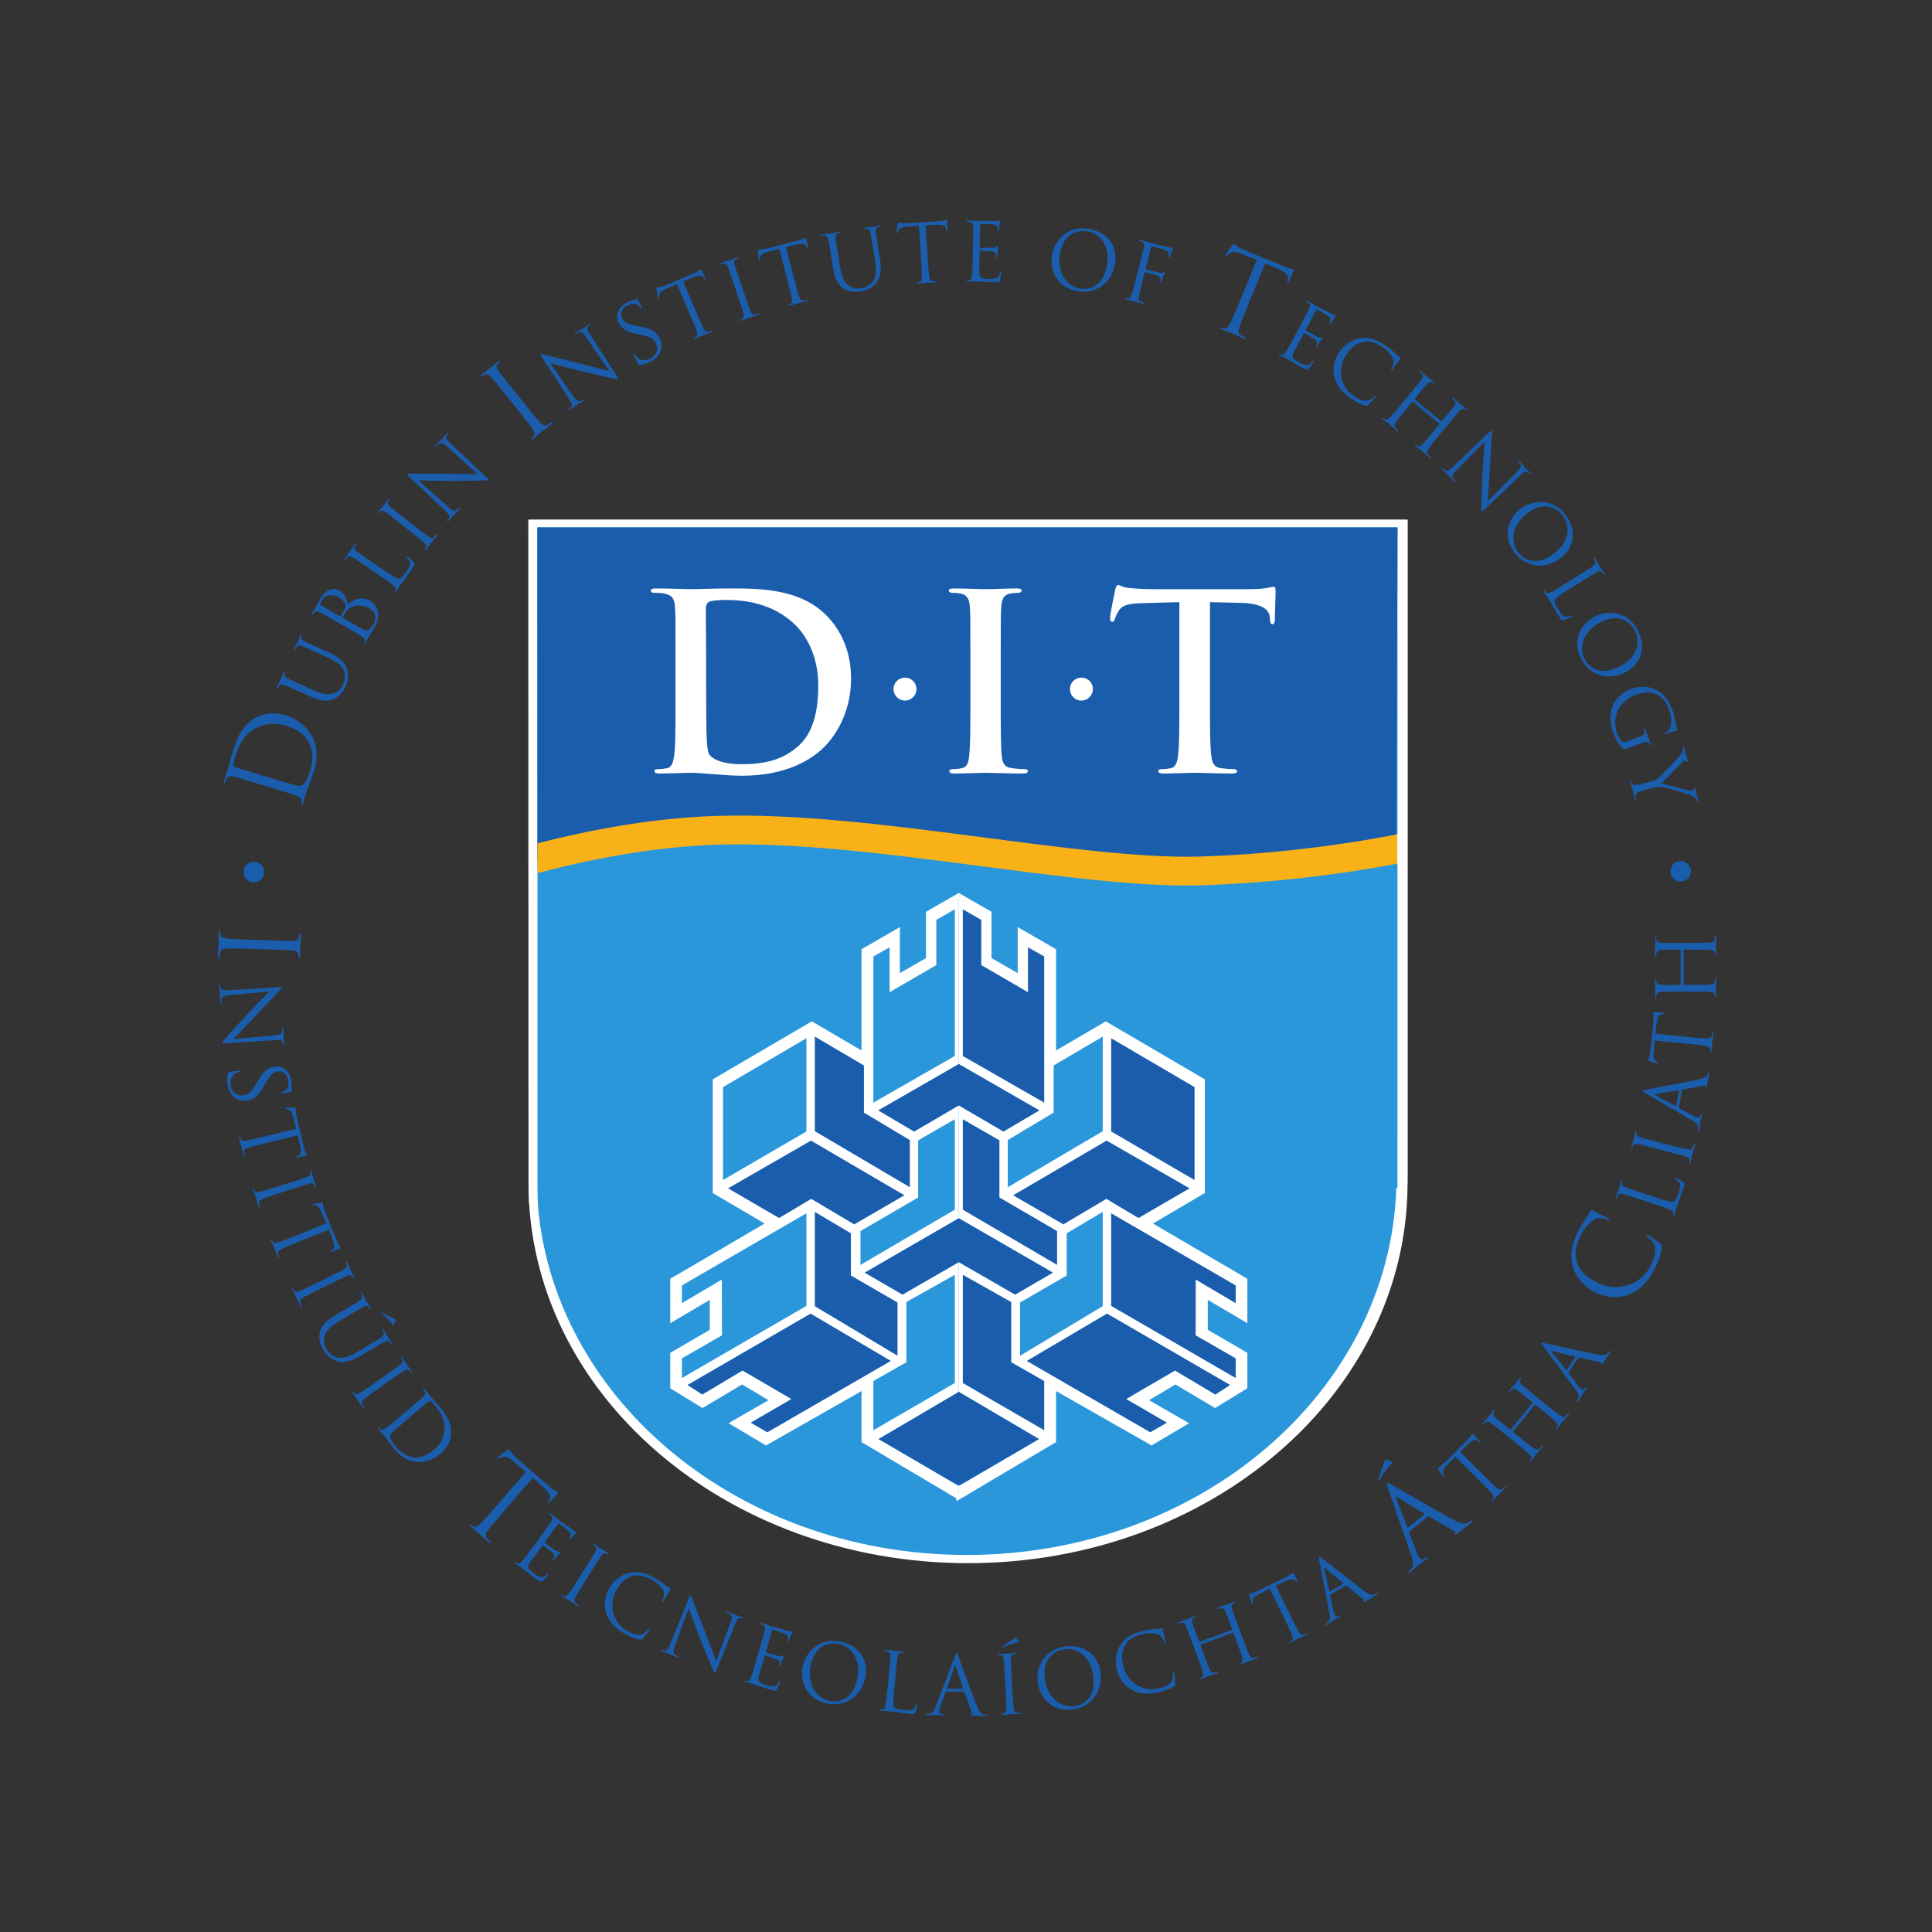 <?xml version="1.0" encoding="UTF-8" standalone="no"?>
<svg
   xmlns:dc="http://purl.org/dc/elements/1.1/"
   xmlns:cc="http://creativecommons.org/ns#"
   xmlns:rdf="http://www.w3.org/1999/02/22-rdf-syntax-ns#"
   xmlns:svg="http://www.w3.org/2000/svg"
   xmlns="http://www.w3.org/2000/svg"
   viewBox="0 0 566.933 566.933"
   height="566.933"
   width="566.933"
   xml:space="preserve"
   id="svg2"
   version="1.1"><rect x="0" y="0" width="566.933" height="566.933" fill="#333333" stroke="none"/><defs
     id="defs6"><clipPath
       id="clipPath22"
       clipPathUnits="userSpaceOnUse"><path
         id="path20"
         d="m 3098.49,1647.94 0.05,1461.02 H 1163.27 l 0.24,-1461.02 c 0,-461.71 433.16,-835.971 967.46,-835.971 534.31,0 967.52,374.261 967.52,835.971 z" /></clipPath><clipPath
       id="clipPath160"
       clipPathUnits="userSpaceOnUse"><path
         id="path158"
         d="m 3076.34,1637.72 0.08,1454.37 H 1183.01 l 0.25,-1454.37 c 0,-459.58 423.8,-823.431 946.58,-823.431 522.72,0 946.5,363.851 946.5,823.431 z" /></clipPath></defs><g
     transform="matrix(1.333,0,0,-1.333,0,566.933)"
     id="g10"><g
       transform="scale(0.1)"
       id="g12"><path
         id="path14"
         style="fill:#ffffff;fill-opacity:1;fill-rule:nonzero;stroke:none"
         d="m 3098.49,1647.94 0.05,1461.02 H 1163.27 l 0.24,-1461.02 c 0,-461.71 433.16,-835.971 967.46,-835.971 534.31,0 967.52,374.261 967.52,835.971 v 0" /><g
         id="g16"><g
           clip-path="url(#clipPath22)"
           id="g18"><path
             id="path24"
             style="fill:#ffffff;fill-opacity:1;fill-rule:nonzero;stroke:none"
             d="M 3098.54,3108.96 H 1163.27 l 0.24,-1386.99 c -1.12,-16.4 -1.84,-32.86 -1.84,-49.55 0,-461.63 433.16,-835.881 967.47,-835.881 524.78,0 951.7,361.071 966.75,811.401 h 2.6 l 0.05,1461.02 v 0" /></g></g><path
         id="path26"
         style="fill:#1a5dad;fill-opacity:1;fill-rule:nonzero;stroke:none"
         d="m 604.469,2516.72 c 22.031,-6.62 40.14,-12.1 49.426,-16.18 6.371,-2.92 11.07,-5.62 10.597,-10.45 -0.144,-2.22 -0.523,-5.12 -1.156,-7.18 -0.426,-1.38 0.137,-2.04 0.84,-2.26 1.351,-0.41 2.152,0.59 2.949,3.15 2.07,6.9 5.762,21.52 6.063,22.67 0.738,2.29 12.187,30.36 18.167,50.1 11.79,38.99 2,64.5 -5.347,77.46 -9.653,16.93 -28.317,35.62 -57.231,44.36 -27.293,8.25 -49.582,3.2 -64.972,-4.66 -36.496,-18.74 -47.067,-61.37 -53.946,-84.07 -4.171,-13.76 -7.839,-28.42 -8.699,-31.17 -0.344,-1.14 -5.402,-15.39 -8.492,-25.74 -0.777,-2.51 -0.664,-3.8 0.676,-4.2 0.957,-0.29 1.695,0.47 1.976,1.42 0.61,2.05 2.024,5.89 3.008,7.59 3.918,7.1 8.156,7.83 16.07,5.9 7.497,-1.76 13.887,-3.71 49.688,-14.55 l 40.383,-12.19 z m -38.207,32.6 c -17.672,5.35 -41.063,12.4 -48.801,15.02 -2.555,0.74 -3.445,1.82 -3.766,4.14 -0.34,2.1 1.535,10.8 2.93,15.4 8.211,27.26 19.371,52.43 48.574,67.17 12.696,6.41 35.352,13.35 64.457,4.54 21.11,-6.39 41.207,-19.47 49.282,-34.94 9.437,-17.61 11.277,-39.69 4.835,-61.03 -8.187,-27.08 -15.707,-34.57 -20.945,-36.23 -3.117,-1.09 -12.418,1.25 -18.219,2.75 -4.421,1.08 -25.605,7.25 -49.918,14.59 l -28.429,8.59 v 0" /><path
         id="path28"
         style="fill:#1a5dad;fill-opacity:1;fill-rule:nonzero;stroke:none"
         d="m 661.379,2729.56 c -25.293,11.41 -29.875,13.46 -35.18,15.48 -5.703,2.15 -8.863,2.05 -12.414,-2.79 -0.902,-1.18 -2.308,-3.86 -2.961,-5.31 -0.281,-0.67 -0.906,-1.16 -1.566,-0.88 -0.973,0.43 -0.953,1.42 -0.113,3.2 3.281,7.33 8.214,17 8.89,18.46 0.66,1.42 4.543,11.42 6.735,16.28 0.804,1.78 1.507,2.44 2.492,2 0.66,-0.27 0.703,-1.08 0.375,-1.75 -0.528,-1.09 -0.766,-2.15 -1.36,-4.28 -1.316,-4.67 1.02,-7.27 6.543,-10.17 5.063,-2.65 9.629,-4.68 34.946,-16.12 l 22.683,-10.24 c 23.383,-10.55 35.813,-9.88 45.598,-5.92 11.078,4.6 15.812,11.26 19.961,20.52 4.48,9.88 4.172,21.74 -0.172,30.75 -5.887,11.63 -18.82,19.76 -35.531,27.3 L 700,2815.28 c -25.312,11.38 -29.84,13.45 -35.164,15.47 -5.676,2.15 -8.852,2.02 -12.402,-2.82 -0.946,-1.15 -2.329,-3.84 -2.985,-5.31 -0.301,-0.66 -0.926,-1.13 -1.582,-0.85 -0.929,0.45 -0.91,1.38 -0.097,3.18 3.281,7.28 7.804,16 8.214,17 0.516,1.11 3.489,9 5.676,13.83 0.797,1.81 1.504,2.43 2.477,2.02 0.625,-0.31 0.652,-1.09 0.375,-1.75 -0.473,-1.14 -0.942,-2.12 -1.348,-4.28 -1.148,-4.73 1.012,-7.27 6.527,-10.16 5.067,-2.65 9.633,-4.75 34.942,-16.11 l 17.387,-7.87 c 17.523,-7.88 36.105,-18.61 41.789,-36.79 5.101,-16.35 1.23,-29.28 -3.102,-38.87 -2.469,-5.5 -10.519,-21.59 -26.57,-28.21 -11.223,-4.48 -25.399,-5.56 -49.071,5.13 l -23.687,10.67 v 0" /><path
         id="path30"
         style="fill:#1a5dad;fill-opacity:1;fill-rule:nonzero;stroke:none"
         d="m 755.098,2892.8 c -0.778,0.45 -0.895,0.93 -0.528,1.52 1.332,2.34 5.746,10.06 7.176,11.91 2.613,3.44 5.297,7.05 11.801,10.28 15.016,7.22 30.219,2.6 39.496,-2.68 17.484,-9.99 14.285,-25.99 9.5,-34.34 -1.586,-2.74 -5.68,-9.22 -10.094,-12.28 -5.062,-3.46 -7.195,-2.23 -15.043,1.63 -2.41,1.19 -21.593,12.12 -33.511,18.94 l -8.797,5.02 z m 9.148,-21.63 c 14.875,-8.45 27.098,-15.46 33.16,-19.91 4.102,-3.2 7.071,-5.94 5.922,-9.38 -0.484,-1.57 -1.254,-3.59 -2.019,-4.99 -0.551,-0.91 -0.25,-1.48 0.199,-1.77 0.91,-0.52 1.68,0.07 2.652,1.77 2.649,4.65 7.77,14.63 8.184,15.44 0.699,1.21 10.652,16.48 12.676,20.03 15.07,26.44 5.367,49.2 -11.18,58.64 -18.074,10.34 -37.82,1.31 -47.879,-8.11 -3.449,11.6 -6.875,23.18 -19.539,30.43 -7.734,4.42 -26.359,7.65 -40.848,-17.7 -4.031,-7.1 -7.039,-13.37 -9.164,-17.09 -0.453,-0.76 -6.472,-10.24 -10.449,-17.21 -0.977,-1.71 -1.113,-2.64 -0.164,-3.16 0.621,-0.34 1.293,0.07 1.637,0.7 0.796,1.38 2.437,3.95 3.48,4.98 3.969,4.48 7.184,4.31 12.594,1.63 5.148,-2.49 9.461,-4.98 33.578,-18.76 l 27.16,-15.54 z m -58.152,49.63 c -0.906,0.53 -1.106,1.25 -0.629,2.82 0.801,2.81 2.519,6.16 3.496,7.86 8.629,15.15 25.613,13.02 38.48,5.67 6.329,-3.63 10.571,-9.11 12.457,-14.49 1.848,-5.35 0.907,-7.68 -4.043,-16.35 -3.257,-5.73 -5.328,-8.22 -5.984,-9.06 -0.769,-0.62 -1.219,-0.71 -2.332,-0.13 l -41.445,23.68 v 0" /><path
         id="path32"
         style="fill:#1a5dad;fill-opacity:1;fill-rule:nonzero;stroke:none"
         d="m 843.203,2999.15 c 21.582,-14.77 31.387,-20.62 35.836,-19.79 3.965,0.75 7.582,3.87 15.465,15.33 5.316,7.75 9.594,14.35 7.723,20.79 -1.012,3.52 -3.692,7.49 -6.204,9.85 -1.043,0.93 -1.597,1.74 -0.964,2.62 0.476,0.72 1.179,0.49 2.785,-0.63 1.636,-1.12 9.75,-8.15 13.187,-12.25 2.641,-3.36 2.969,-4.19 -2.363,-11.95 -14.492,-21.18 -21.996,-30.26 -27.855,-38.8 -0.911,-1.32 -6.375,-10.31 -9.418,-14.69 -1.114,-1.61 -1.864,-2.12 -2.774,-1.54 -0.418,0.29 -0.66,0.87 -0.062,1.78 0.894,1.32 1.8,3.27 2.425,4.82 1.434,3.34 -1.281,6.26 -5.156,9.79 -5.668,4.93 -17.297,12.91 -31.375,22.56 l -25.875,17.67 c -22.918,15.71 -27.023,18.54 -31.933,21.42 -5.18,3.14 -8.321,3.57 -12.68,-0.59 -1.117,-0.94 -2.953,-3.34 -3.863,-4.65 -0.411,-0.6 -1.114,-0.98 -1.664,-0.57 -0.911,0.59 -0.7,1.54 0.425,3.14 4.528,6.6 11.278,15.56 11.801,16.29 0.481,0.74 7.379,11.77 10.414,16.17 1.102,1.62 1.91,2.14 2.777,1.56 0.579,-0.42 0.497,-1.23 0.083,-1.78 -0.715,-1.03 -1.95,-3.21 -2.891,-5.16 -2.16,-4.78 -0.473,-7.66 4.48,-11.45 4.512,-3.52 8.61,-6.33 31.508,-22 l 26.168,-17.94 v 0" /><path
         id="path34"
         style="fill:#1a5dad;fill-opacity:1;fill-rule:nonzero;stroke:none"
         d="m 912.961,3094.64 c 13.426,-10.59 24.461,-19.31 30.902,-23.2 4.364,-2.79 8.117,-4.38 11.957,-0.62 1.84,1.74 4.535,4.59 5.535,5.86 0.653,0.83 1.325,0.8 1.747,0.42 0.66,-0.53 0.55,-1.55 -0.661,-3.1 -6.062,-7.71 -13.41,-16.18 -13.972,-16.82 -0.563,-0.74 -7.082,-9.91 -10.371,-14.08 -1.211,-1.53 -2.059,-2.03 -2.887,-1.36 -0.426,0.31 -0.625,0.94 0.027,1.77 1.008,1.25 2.047,3.16 2.758,4.64 1.621,3.24 -0.879,6.36 -4.496,10.12 -5.34,5.35 -16.383,14.04 -29.812,24.59 l -24.629,19.41 c -21.778,17.16 -25.696,20.26 -30.387,23.49 -4.996,3.49 -8.473,3.95 -11.606,1.4 -1.586,-1.19 -3.199,-2.89 -3.953,-3.87 -0.437,-0.55 -1.187,-0.89 -1.722,-0.46 -0.828,0.67 -0.551,1.58 0.64,3.12 3.653,4.63 11,13.12 11.555,13.78 0.559,0.74 7.078,9.84 10.379,14.08 1.215,1.52 2.055,2.01 2.871,1.32 0.566,-0.43 0.394,-1.23 -0.02,-1.79 -0.796,-0.96 -1.324,-1.92 -2.363,-3.82 -2.281,-4.29 -0.777,-7.31 3.891,-11.42 4.25,-3.8 8.195,-6.9 29.972,-24.07 l 24.645,-19.39 v 0" /><path
         id="path36"
         style="fill:#1a5dad;fill-opacity:1;fill-rule:nonzero;stroke:none"
         d="m 984.789,3138.79 c 10.899,-9.71 15.501,-11.59 19.811,-9.06 3,1.85 5.79,4.61 6.9,5.75 0.58,0.68 1.21,0.79 1.74,0.32 0.8,-0.74 0.32,-1.74 -1.16,-3.31 -6.95,-7.39 -12.201,-12.23 -13.291,-13.38 -1.109,-1.19 -5.836,-6.99 -11.324,-12.85 -1.211,-1.29 -2.078,-1.95 -2.992,-1.08 -0.512,0.49 -0.41,1.12 0.215,1.76 0.976,1.04 3.042,3.51 4.207,6.05 2.125,4.1 -0.997,8.29 -12.817,19.39 l -74.191,69.98 c -5.102,4.76 -6.129,6.49 -5.157,7.54 0.973,1.02 5.907,0.53 8.411,0.63 4.043,-0.12 43.086,-0.46 83.265,-0.59 25.814,-0.08 54.924,-0.81 63.114,-0.66 l -67.239,60.49 c -8.539,7.8 -12.261,9.57 -17.062,6.54 -2.739,-1.87 -5.653,-4.74 -6.629,-5.75 -0.86,-0.89 -1.387,-0.69 -1.891,-0.22 -0.789,0.79 0.074,1.93 1.539,3.46 5.465,5.86 11.742,11.7 13.067,13.13 1.363,1.43 4.965,6.09 9.996,11.38 1.316,1.44 2.289,2.23 3.101,1.5 0.528,-0.48 0.375,-1.36 -0.457,-2.29 -0.625,-0.62 -1.472,-1.54 -2.55,-3.48 -3.079,-5.11 -0.727,-8.33 7.035,-15.65 l 75.78,-71.69 c 8.57,-8.04 8.98,-8.92 8.11,-9.82 -0.98,-1.04 -3.87,-1.26 -17.2,-1.68 -2.64,-0.21 -39.27,-0.96 -66.96,-0.8 -30.363,0.17 -60.492,0.9 -69.062,1.12 l 63.691,-56.73 v 0" /><path
         id="path38"
         style="fill:#1a5dad;fill-opacity:1;fill-rule:nonzero;stroke:none"
         d="m 1156.33,3362.21 c 14.38,-17.94 26.22,-32.69 33.46,-39.8 4.91,-4.97 9.34,-8.18 15.54,-4.45 2.89,1.74 7.31,4.65 9.02,6.02 1.11,0.87 1.92,0.62 2.37,0.07 0.76,-0.92 0.27,-2.26 -1.77,-3.89 -10.28,-8.26 -22.51,-17.14 -23.45,-17.87 -0.93,-0.77 -12.25,-10.79 -17.89,-15.26 -2.05,-1.66 -3.26,-2.02 -4.19,-0.91 -0.4,0.57 -0.51,1.43 0.6,2.31 1.71,1.36 3.66,3.51 5.01,5.25 3.14,3.77 0.8,8.61 -2.83,14.64 -5.35,8.59 -17.2,23.35 -31.57,41.29 l -26.4,32.95 c -23.36,29.17 -27.57,34.4 -32.74,40.04 -5.46,6.06 -9.88,7.78 -14.76,5.4 -2.5,-1.08 -5.07,-2.86 -6.36,-3.89 -0.79,-0.61 -1.83,-0.84 -2.41,-0.07 -0.91,1.1 -0.28,2.22 1.77,3.9 6.17,4.9 18.43,13.82 19.33,14.55 0.94,0.76 12.29,10.77 17.9,15.24 2.06,1.68 3.27,2.07 4.18,0.92 0.6,-0.73 0.14,-1.71 -0.6,-2.34 -1.33,-1.04 -2.25,-2.13 -4.24,-4.27 -4.29,-4.99 -3.23,-9.38 1.63,-16.22 4.43,-6.28 8.64,-11.51 32,-40.69 l 26.4,-32.92 v 0" /><path
         id="path40"
         style="fill:#1a5dad;fill-opacity:1;fill-rule:nonzero;stroke:none"
         d="m 1259.58,3383.68 c 8.31,-12.05 12.3,-14.97 17.11,-13.52 3.3,1.08 6.69,3.07 8.05,3.94 0.76,0.47 1.39,0.47 1.76,-0.11 0.55,-0.91 -0.14,-1.77 -1.92,-2.97 -8.5,-5.52 -14.77,-8.94 -16.08,-9.85 -1.35,-0.82 -7.35,-5.39 -14.06,-9.74 -1.48,-0.97 -2.49,-1.39 -3.15,-0.35 -0.4,0.58 -0.13,1.17 0.59,1.68 1.19,0.76 3.82,2.63 5.59,4.85 3.01,3.46 0.93,8.26 -7.91,21.85 l -55.48,85.58 c -3.81,5.82 -4.41,7.78 -3.24,8.56 1.22,0.76 5.88,-0.89 8.35,-1.41 3.88,-1.08 41.73,-10.61 80.78,-20.26 25.03,-6.21 53.14,-13.82 61.13,-15.64 l -50.98,74.73 c -6.46,9.58 -9.64,12.19 -15.03,10.38 -3.1,-1.14 -6.62,-3.24 -7.8,-4.01 -1.05,-0.69 -1.5,-0.35 -1.89,0.25 -0.59,0.9 0.54,1.85 2.3,2.98 6.71,4.4 14.18,8.61 15.81,9.71 1.64,1.03 6.27,4.67 12.4,8.7 1.62,1.04 2.78,1.55 3.39,0.68 0.37,-0.62 0.06,-1.46 -0.98,-2.11 -0.74,-0.5 -1.79,-1.19 -3.32,-2.8 -4.21,-4.24 -2.69,-7.9 3.14,-16.85 l 56.63,-87.65 c 6.41,-9.82 6.61,-10.76 5.56,-11.46 -1.22,-0.75 -4.08,-0.27 -17.14,2.48 -2.6,0.4 -38.34,8.36 -65.25,15.07 -29.42,7.39 -58.55,15.19 -66.79,17.48 l 48.43,-70.19 v 0" /><path
         id="path42"
         style="fill:#1a5dad;fill-opacity:1;fill-rule:nonzero;stroke:none"
         d="m 1408.55,3449.84 c -2.78,-0.07 -3.28,0.48 -5.48,4.73 -4.15,7.9 -6.84,14.52 -7.99,17.14 -0.72,1.79 -0.83,2.75 -0.06,3.16 0.98,0.49 1.38,0.11 2.02,-1.14 0.72,-1.44 1.91,-3.62 3.56,-5.57 8.46,-10.47 21.16,-9.41 31.74,-3.91 15.16,7.94 16.86,22.7 11.56,32.82 -5.68,10.84 -13.53,14.74 -32.96,18.86 l -10.17,2.12 c -23.91,4.97 -32.8,12.79 -38.42,23.51 -8.8,16.9 -2.24,35.01 17.8,45.48 6.17,3.23 11.08,4.99 15.49,6.1 3.34,0.92 4.71,1.46 5.96,2.09 1.24,0.69 1.74,0.52 2.15,-0.25 0.42,-0.8 2.52,-6.34 8.12,-17.05 1.28,-2.55 1.56,-3.79 0.77,-4.23 -0.95,-0.49 -1.51,0.21 -2.33,1.41 -1.15,1.79 -4.32,5.55 -6.16,6.82 -1.86,1.21 -9.58,5.64 -24.1,-1.96 -10.88,-5.71 -15.86,-16.92 -9.83,-28.45 4.7,-8.99 11.91,-12.06 33.12,-16.44 l 6.19,-1.15 c 26.33,-4.95 35.84,-12.4 42.45,-25.03 3.38,-6.48 7.15,-19.78 0.28,-33.22 -4.27,-8.26 -11.82,-14.6 -20.34,-19.05 -7.41,-3.91 -15.24,-6.58 -23.37,-6.79 v 0" /><path
         id="path44"
         style="fill:#1a5dad;fill-opacity:1;fill-rule:nonzero;stroke:none"
         d="m 1533.47,3564.38 c 6.69,-15.75 12.16,-28.7 15.92,-35.21 2.49,-4.56 5.01,-7.75 10.2,-6.31 2.44,0.64 6.16,1.85 7.68,2.47 0.96,0.42 1.48,0.07 1.69,-0.4 0.38,-0.86 -0.24,-1.68 -2.06,-2.46 -9.01,-3.81 -19.52,-7.68 -20.36,-8.04 -0.79,-0.34 -10.94,-5.22 -15.85,-7.3 -1.81,-0.77 -2.75,-0.8 -3.16,0.17 -0.23,0.49 -0.11,1.15 0.91,1.56 1.46,0.63 3.24,1.78 4.61,2.75 3,2.03 2.27,6 0.95,11 -2.14,7.22 -7.62,20.21 -14.32,35.94 l -29.38,69.31 -24.1,-10.63 c -10.15,-4.49 -13.54,-7.27 -14.53,-12.37 -0.63,-3.5 -0.63,-4.87 -0.63,-6.22 0.09,-1.53 -0.28,-2.06 -0.93,-2.34 -0.49,-0.19 -1.02,0.15 -1.47,1.11 -0.65,1.64 -3.37,17.14 -3.61,18.6 -0.08,1.11 -0.32,3.53 0.34,3.79 1.15,0.5 3.47,-0.45 8.01,1.09 4.97,1.52 11.36,3.88 13.33,4.66 l 61.44,26.08 c 10.47,4.48 14.22,7.98 15.52,8.53 0.84,0.36 1.27,-0.61 1.68,-1.59 2.04,-4.95 6.38,-16.44 7.14,-18.24 0.64,-1.47 0.42,-2.34 -0.25,-2.63 -0.83,-0.34 -1.35,0 -2.51,2.23 l -0.91,1.76 c -2.74,4.62 -8.1,6.77 -23.99,0.44 l -20.78,-8.43 29.42,-69.32 v 0" /><path
         id="path46"
         style="fill:#1a5dad;fill-opacity:1;fill-rule:nonzero;stroke:none"
         d="m 1639.26,3604.16 c 5.52,-16.22 10.05,-29.52 13.27,-36.29 2.17,-4.71 4.47,-8.1 9.72,-7.05 2.51,0.49 6.31,1.4 7.86,1.9 0.97,0.38 1.51,-0.02 1.68,-0.54 0.25,-0.84 -0.41,-1.64 -2.25,-2.27 -9.27,-3.18 -20.06,-6.27 -20.88,-6.53 -0.86,-0.29 -11.31,-4.41 -16.39,-6.13 -1.8,-0.64 -2.78,-0.59 -3.13,0.4 -0.18,0.51 0,1.15 1.02,1.47 1.53,0.53 3.43,1.57 4.84,2.4 3.13,1.81 2.71,5.82 1.69,10.94 -1.52,7.38 -6.08,20.68 -11.56,36.88 l -10.1,29.66 c -8.94,26.3 -10.55,31 -12.74,36.24 -2.29,5.65 -4.96,7.92 -8.95,7.54 -2.03,-0.15 -4.25,-0.73 -5.43,-1.13 -0.67,-0.24 -1.48,-0.13 -1.72,0.58 -0.34,1.02 0.4,1.59 2.27,2.25 5.55,1.87 16.33,4.98 17.17,5.3 0.83,0.26 11.33,4.39 16.34,6.08 1.87,0.68 2.81,0.61 3.16,-0.41 0.25,-0.66 -0.32,-1.22 -1,-1.45 -1.15,-0.43 -2.13,-0.94 -4.02,-1.96 -4.28,-2.4 -4.68,-5.72 -2.98,-11.74 1.49,-5.46 3.09,-10.2 12.04,-36.49 l 10.09,-29.65 v 0" /><path
         id="path48"
         style="fill:#1a5dad;fill-opacity:1;fill-rule:nonzero;stroke:none"
         d="m 1748.93,3636.42 c 4.32,-16.54 7.87,-30.16 10.58,-37.15 1.84,-4.88 3.86,-8.38 9.19,-7.74 2.52,0.27 6.39,0.95 7.95,1.32 1.02,0.29 1.48,-0.17 1.64,-0.65 0.25,-0.88 -0.49,-1.61 -2.41,-2.1 -9.47,-2.5 -20.44,-4.77 -21.31,-5.01 -0.88,-0.21 -11.59,-3.59 -16.75,-4.9 -1.92,-0.5 -2.85,-0.4 -3.14,0.64 -0.1,0.53 0.1,1.13 1.14,1.41 1.53,0.42 3.53,1.3 4.99,2.01 3.24,1.59 3.14,5.66 2.54,10.8 -1.05,7.45 -4.58,21.07 -8.87,37.61 l -18.98,72.86 -25.38,-6.97 c -10.68,-2.98 -14.47,-5.23 -16.16,-10.07 -1.13,-3.44 -1.31,-4.77 -1.53,-6.13 -0.18,-1.5 -0.59,-1.97 -1.26,-2.16 -0.53,-0.15 -1.01,0.29 -1.29,1.33 -0.46,1.71 -0.84,17.44 -0.87,18.89 0.12,1.13 0.19,3.53 0.87,3.74 1.2,0.32 3.38,-0.98 8.11,-0.11 5.15,0.79 11.78,2.17 13.87,2.7 l 64.59,16.8 c 11.01,2.87 15.22,5.78 16.57,6.14 0.92,0.25 1.16,-0.79 1.43,-1.81 1.32,-5.16 3.9,-17.21 4.44,-19.09 0.38,-1.55 0.06,-2.4 -0.64,-2.57 -0.88,-0.22 -1.36,0.22 -2.17,2.57 l -0.66,1.85 c -2.01,5 -7.02,7.93 -23.64,3.97 l -21.79,-5.29 18.94,-72.89 v 0" /><path
         id="path50"
         style="fill:#1a5dad;fill-opacity:1;fill-rule:nonzero;stroke:none"
         d="m 1829.89,3687.54 c -4.38,27.41 -5.15,32.35 -6.4,37.89 -1.33,5.92 -3.16,8.5 -9.16,8.84 -1.46,0.11 -4.5,-0.16 -6.06,-0.45 -0.74,-0.1 -1.45,0.11 -1.6,0.83 -0.13,1.09 0.66,1.53 2.59,1.85 7.92,1.27 18.71,2.48 20.33,2.71 1.56,0.26 12.05,2.48 17.31,3.32 1.94,0.31 2.87,0.1 3.02,-0.96 0.14,-0.72 -0.53,-1.17 -1.22,-1.28 -1.2,-0.17 -2.25,-0.51 -4.32,-1.22 -4.63,-1.46 -5.54,-4.86 -4.91,-11.06 0.55,-5.69 1.36,-10.6 5.75,-38.02 l 3.89,-24.63 c 4.07,-25.33 11.47,-35.31 20.18,-41.3 9.88,-6.73 18.07,-7 28.06,-5.43 10.72,1.73 20.47,8.52 25.56,17.1 6.5,11.29 6.2,26.6 3.34,44.68 l -3.53,21.98 c -4.38,27.42 -5.17,32.38 -6.44,37.9 -1.28,5.93 -3.15,8.53 -9.15,8.82 -1.44,0.11 -4.49,-0.17 -6.07,-0.41 -0.69,-0.15 -1.44,0.12 -1.56,0.83 -0.17,1.04 0.63,1.53 2.58,1.83 7.89,1.28 17.65,2.28 18.75,2.46 1.2,0.21 9.39,2.04 14.65,2.89 1.96,0.3 2.89,0.09 3.02,-0.95 0.14,-0.69 -0.52,-1.18 -1.22,-1.3 -1.21,-0.16 -2.28,-0.33 -4.31,-1.21 -4.58,-1.64 -5.53,-4.87 -4.91,-11.05 0.57,-5.7 1.35,-10.64 5.75,-38.05 l 2.99,-18.8 c 3.03,-18.99 4.33,-40.44 -7.73,-55.17 -10.87,-13.26 -23.78,-17.13 -34.16,-18.75 -5.95,-0.98 -23.82,-3.12 -38.19,6.68 -9.93,6.86 -18.6,18.1 -22.7,43.76 l -4.13,25.67 v 0" /><path
         id="path52"
         style="fill:#1a5dad;fill-opacity:1;fill-rule:nonzero;stroke:none"
         d="m 2042.58,3681.89 c 1.06,-17.05 1.97,-31.09 3.33,-38.48 0.84,-5.14 2.16,-8.96 7.55,-9.36 2.51,-0.16 6.44,-0.26 8.05,-0.16 1.05,0.06 1.44,-0.5 1.45,-1.03 0.09,-0.85 -0.75,-1.45 -2.74,-1.55 -9.74,-0.62 -20.98,-0.85 -21.87,-0.89 -0.91,-0.02 -12.03,-1.3 -17.38,-1.62 -1.95,-0.14 -2.88,0.17 -2.95,1.21 0,0.56 0.31,1.13 1.36,1.15 1.59,0.15 3.72,0.64 5.28,1.08 3.51,0.94 4.15,4.88 4.54,10.11 0.41,7.48 -0.45,21.54 -1.55,38.57 l -4.79,75.15 -26.26,-2.01 c -11.04,-0.88 -15.2,-2.41 -17.79,-6.86 -1.75,-3.15 -2.2,-4.4 -2.66,-5.68 -0.45,-1.48 -0.97,-1.84 -1.67,-1.88 -0.51,-0.07 -0.91,0.48 -0.96,1.53 -0.16,1.78 2.46,17.28 2.71,18.75 0.26,1.06 0.83,3.44 1.55,3.46 1.21,0.07 3.14,-1.61 7.95,-1.62 5.19,-0.22 11.95,-0.15 14.11,0 l 66.61,4.26 c 11.35,0.71 16.06,2.8 17.48,2.88 0.88,0.06 0.94,-1.02 1.01,-2.06 0.34,-5.37 0.61,-17.62 0.73,-19.57 0.1,-1.64 -0.41,-2.37 -1.1,-2.41 -0.9,-0.07 -1.25,0.47 -1.61,2.92 l -0.32,1.96 c -1.05,5.29 -5.41,9.08 -22.46,8.35 l -22.4,-1.04 4.8,-75.16 v 0" /><path
         id="path54"
         style="fill:#1a5dad;fill-opacity:1;fill-rule:nonzero;stroke:none"
         d="m 2141.88,3716.05 c 0.54,27.77 0.58,32.74 0.36,38.47 -0.27,6.03 -1.63,8.91 -7.45,10.3 -1.46,0.34 -4.47,0.58 -6.06,0.63 -0.71,0 -1.42,0.36 -1.42,1.07 0.04,1.09 0.91,1.39 2.9,1.36 7.98,-0.14 19.24,-0.87 20.11,-0.87 1.2,-0.03 36.63,-0.66 40.75,-0.57 3.36,0.11 6.22,0.42 7.67,0.74 0.87,0.17 1.62,0.87 2.5,0.84 0.54,0 0.72,-0.72 0.67,-1.59 -0.03,-1.27 -0.94,-3.36 -1.55,-8.34 -0.21,-1.77 -0.75,-9.61 -1.12,-11.73 -0.2,-0.91 -0.57,-1.94 -1.29,-1.94 -1.06,0 -1.39,0.93 -1.39,2.33 0.07,1.25 -0.08,4.27 -0.92,6.43 -1.21,2.85 -2.94,5.06 -12.57,6.27 -2.99,0.43 -22.35,0.94 -24.35,0.98 -0.72,0.04 -1.06,-0.51 -1.06,-1.77 l -0.88,-49.12 c -0.06,-1.25 0.11,-1.78 1.01,-1.8 2.29,-0.04 24.21,-0.42 28.32,-0.15 4.24,0.29 6.73,0.61 8.39,2.34 1.24,1.4 2.01,2.26 2.7,2.26 0.53,0 0.88,-0.34 0.87,-1.42 0,-1.08 -0.96,-4.07 -1.62,-9.96 -0.41,-3.56 -0.87,-10.14 -0.91,-11.38 -0.01,-1.4 -0.01,-3.36 -1.32,-3.36 -0.88,0 -1.21,0.74 -1.21,1.64 0.06,1.79 0.1,3.57 -0.61,5.89 -0.65,2.52 -2.22,5.58 -9.15,6.39 -4.76,0.6 -22.34,1.31 -25.44,1.33 -0.86,0.05 -1.21,-0.51 -1.22,-1.21 l -0.32,-15.63 c -0.14,-6.09 -0.64,-26.7 -0.55,-30.46 0.32,-12.3 2.99,-14.66 20.39,-14.98 4.64,-0.08 12.46,-0.22 17.14,1.67 4.67,1.87 6.85,5.4 8.25,12.66 0.38,1.93 0.72,2.66 1.64,2.61 1.08,0 1.05,-1.42 1.05,-2.68 -0.09,-1.42 -1.71,-13.46 -2.65,-17.22 -1.34,-4.6 -2.75,-4.58 -9.72,-4.43 -26.86,0.48 -38.74,1.74 -43.91,1.85 -0.91,0.02 -12.13,-0.32 -17.48,-0.2 -1.97,0.03 -2.82,0.4 -2.78,1.46 0,0.51 0.34,1.07 1.42,1.05 1.59,-0.05 3.72,0.27 5.35,0.61 3.57,0.66 4.55,4.53 5.32,9.69 1.02,7.49 1.31,21.51 1.59,38.6 l 0.55,31.34 v 0" /><path
         id="path56"
         style="fill:#1a5dad;fill-opacity:1;fill-rule:nonzero;stroke:none"
         d="m 2315.85,3691.76 c -5.06,-31.66 9.02,-72.3 57.22,-79.95 42.34,-6.77 75.35,21.35 81.57,60.73 6.58,40.94 -19.02,70.62 -58.57,76.92 -48.52,7.72 -75.69,-29.25 -80.22,-57.7 z m 17.49,2.26 c 6.13,38.48 31.21,54.32 60.53,49.65 27.77,-4.4 49.88,-31.2 43.11,-73.37 -8.11,-51.16 -42.27,-55.12 -58.12,-52.57 -31.64,5.04 -52.02,35.3 -45.52,76.29 v 0" /><path
         id="path58"
         style="fill:#1a5dad;fill-opacity:1;fill-rule:nonzero;stroke:none"
         d="m 2509.12,3671.88 c 6.84,26.91 8.07,31.75 9.13,37.37 1.16,5.94 0.49,9.04 -4.9,11.72 -1.3,0.67 -4.2,1.6 -5.75,1.99 -0.69,0.17 -1.29,0.74 -1.14,1.38 0.28,1.04 1.28,1.16 3.17,0.7 7.71,-1.99 18.5,-5.29 19.32,-5.49 3.45,-0.88 38.52,-9.82 42.51,-10.63 3.32,-0.66 6.05,-1.35 7.77,-1.26 1.12,0.08 2,0.6 2.64,0.43 0.71,-0.17 0.86,-0.97 0.68,-1.82 -0.31,-1.21 -1.73,-3.05 -3.45,-7.75 -0.64,-1.68 -2.94,-9.21 -3.78,-11.17 -0.36,-0.81 -1,-1.79 -1.85,-1.55 -0.87,0.2 -1.01,1.18 -0.72,2.36 0.35,1.39 0.61,4.47 0.15,6.99 -0.45,2.49 -3.66,6.61 -10.34,8.48 l -26.43,7.28 c -1.02,0.29 -1.69,-0.11 -2.03,-1.49 l -12.12,-47.61 c -0.28,-1.01 -0.25,-1.57 0.8,-1.88 l 22.11,-5.44 c 2.97,-0.72 5.38,-1.36 7.83,-1.81 4.23,-0.7 6.59,-0.76 8.71,1.09 0.93,0.68 1.69,1.43 2.34,1.25 0.7,-0.17 0.72,-0.74 0.52,-1.61 -0.23,-1.04 -1.86,-3.73 -3.82,-9.3 -1.21,-3.36 -3.36,-10.16 -3.67,-11.4 -0.37,-1.55 -0.79,-3.25 -2.04,-2.98 -0.85,0.24 -1.01,1.02 -0.79,1.88 0.28,1.78 0.72,4.22 0.53,6.49 -0.25,2.65 -2.2,6.4 -7.33,8.49 -4.23,1.59 -23.03,6.41 -25.94,7.13 -0.89,0.25 -1.36,-0.02 -1.64,-1.22 l -3.75,-14.68 c -4.2,-16.55 -7.69,-30.17 -8.65,-37.66 -0.76,-5.11 -0.69,-9.18 4.32,-11.18 2.32,-0.97 5.99,-2.29 7.58,-2.67 1.01,-0.24 1.25,-0.88 1.12,-1.39 -0.25,-0.87 -1.19,-1.16 -3.12,-0.67 -9.49,2.4 -20.25,5.73 -21.06,5.93 -0.9,0.2 -11.91,2.47 -17.06,3.75 -1.89,0.51 -2.68,1.05 -2.44,2.1 0.19,0.51 0.64,0.94 1.69,0.68 1.52,-0.36 3.67,-0.55 5.31,-0.6 3.66,-0.19 5.5,3.37 7.4,8.2 2.75,7.05 6.23,20.66 10.4,37.23 l 7.79,30.34 v 0" /><path
         id="path60"
         style="fill:#1a5dad;fill-opacity:1;fill-rule:nonzero;stroke:none"
         d="m 2746.6,3579.52 c -8.77,-21.25 -15.98,-38.77 -18.75,-48.54 -1.96,-6.69 -2.64,-12.13 3.67,-15.75 2.91,-1.71 7.59,-4.17 9.62,-4.97 1.29,-0.56 1.45,-1.4 1.19,-2.09 -0.46,-1.09 -1.83,-1.29 -4.31,-0.28 -12.13,5 -25.82,11.41 -26.93,11.88 -1.13,0.49 -15.35,5.52 -21.99,8.28 -2.45,1 -3.36,1.91 -2.8,3.25 0.26,0.65 0.99,1.13 2.3,0.58 2.01,-0.83 4.86,-1.47 7.03,-1.85 4.78,-0.92 7.88,3.48 11.43,9.55 4.94,8.85 12.16,26.36 20.95,47.64 l 38.62,93.7 -32.97,13.06 c -13.86,5.45 -19.75,6.09 -25.52,2.23 -4,-2.73 -5.32,-4.02 -6.57,-5.32 -1.43,-1.5 -2.25,-1.65 -3.17,-1.29 -0.68,0.28 -0.84,1.11 -0.27,2.44 0.9,2.23 13.19,19.42 14.37,21.03 0.99,1.14 3.09,3.66 3.95,3.31 1.54,-0.63 2.85,-3.77 8.65,-6.65 6.15,-3.35 14.39,-7.25 17.06,-8.36 l 83.06,-34.23 c 14.23,-5.85 21.09,-6.1 22.86,-6.84 1.11,-0.45 0.53,-1.8 0.02,-3.11 -2.75,-6.65 -9.7,-21.67 -10.75,-24.1 -0.81,-2 -1.81,-2.63 -2.72,-2.23 -1.13,0.45 -1.29,1.27 -0.2,4.48 l 0.76,2.54 c 1.86,7.01 -1.14,14.21 -22.22,23.41 l -27.71,11.96 -38.66,-93.73 v 0" /><path
         id="path62"
         style="fill:#1a5dad;fill-opacity:1;fill-rule:nonzero;stroke:none"
         d="m 2864.27,3539.71 c 13.1,24.52 15.46,28.91 17.78,34.11 2.59,5.49 2.63,8.7 -1.95,12.52 -1.05,1.02 -3.67,2.61 -5.1,3.36 -0.61,0.33 -1.05,0.96 -0.73,1.59 0.51,0.94 1.44,0.88 3.15,-0.07 7.1,-3.79 16.77,-9.55 17.49,-9.97 1.14,-0.59 32.38,-17.27 36.09,-19.03 3.06,-1.43 5.75,-2.48 7.16,-2.8 0.87,-0.28 1.85,0 2.61,-0.41 0.47,-0.25 0.28,-0.97 -0.13,-1.74 -0.6,-1.11 -2.38,-2.59 -5.17,-6.72 -1.01,-1.51 -4.99,-8.22 -6.31,-9.92 -0.62,-0.71 -1.41,-1.5 -2.03,-1.17 -0.96,0.48 -0.84,1.46 -0.18,2.72 0.57,1.09 1.88,3.88 2.06,6.13 0.28,3.14 -0.31,5.86 -8.31,11.33 -2.5,1.73 -19.52,11.04 -21.23,11.93 -0.62,0.35 -1.19,0.06 -1.79,-1.03 l -23.14,-43.36 c -0.59,-1.09 -0.67,-1.66 0.11,-2.08 2.04,-1.1 21.36,-11.4 25.12,-13.04 3.95,-1.7 6.27,-2.55 8.59,-1.7 1.72,0.66 2.76,1.12 3.45,0.75 0.45,-0.24 0.57,-0.73 0.08,-1.66 -0.52,-0.94 -2.72,-3.2 -5.94,-8.1 -2,-3 -5.39,-8.64 -6.02,-9.74 -0.63,-1.25 -1.62,-2.98 -2.66,-2.4 -0.81,0.44 -0.76,1.19 -0.39,2 0.89,1.59 1.73,3.13 2.15,5.54 0.56,2.51 0.58,5.96 -5.21,9.86 -4.01,2.71 -19.36,11.34 -22.03,12.77 -0.8,0.42 -1.37,0.11 -1.73,-0.53 l -7.35,-13.82 c -2.83,-5.33 -12.73,-23.48 -14.32,-26.86 -5.33,-11.06 -4.08,-14.37 11.32,-22.6 4.09,-2.19 10.98,-5.86 15.99,-6.34 4.99,-0.44 8.59,1.73 13.12,7.58 1.22,1.52 1.86,2.01 2.68,1.6 0.95,-0.53 0.23,-1.78 -0.32,-2.87 -0.68,-1.27 -7.64,-11.27 -10.21,-14.14 -3.28,-3.5 -4.51,-2.84 -10.62,0.42 -23.73,12.69 -33.76,19.23 -38.3,21.67 -0.75,0.41 -10.93,5.22 -15.63,7.77 -1.72,0.89 -2.35,1.64 -1.87,2.57 0.27,0.47 0.83,0.77 1.78,0.28 1.4,-0.78 3.47,-1.47 5.1,-1.92 3.44,-1.05 6.05,2.02 9.15,6.25 4.26,6.16 10.86,18.56 18.94,33.62 l 14.75,27.65 v 0" /><path
         id="path64"
         style="fill:#1a5dad;fill-opacity:1;fill-rule:nonzero;stroke:none"
         d="m 2937.73,3422.43 c -5.92,22.39 1.6,41.72 10.86,55.89 6.57,9.97 21.39,25.14 43.34,29.7 14.76,3.09 32.9,1.22 55.87,-13.77 5.9,-3.92 13.95,-9.82 20.38,-15.98 4.98,-4.67 9.15,-8.73 13.72,-12.13 1.58,-1.23 1.46,-2.03 0.87,-2.93 -0.76,-1.19 -2.42,-2.69 -6.19,-7.84 -3.53,-4.73 -8.87,-12.91 -10.48,-15.05 -1.63,-2.15 -2.5,-2.84 -3.4,-2.26 -1.06,0.71 -0.5,1.83 0.85,3.91 3.87,5.82 5.41,13.48 3.73,19.28 -2.32,7.88 -11.17,19.4 -24.26,28.02 -19.82,12.98 -32.83,13.18 -41.42,11.54 -17.64,-3.31 -28.89,-14.89 -38.81,-30.08 -18.65,-28.45 -13.79,-68.85 18.05,-89.7 11.17,-7.37 20.85,-11.77 30.8,-9.56 5.26,1.22 11.53,6.51 13.71,8.92 1.37,1.43 2.05,1.86 2.91,1.22 0.8,-0.45 0.41,-1.7 -0.41,-2.89 -0.63,-1.04 -10.93,-12.85 -15.73,-16.92 -2.75,-2.24 -3.25,-2.34 -6.71,-1.78 -7.49,1.55 -19.51,7.92 -29.07,14.15 -22.3,14.61 -33.73,29.98 -38.61,48.26 v 0" /><path
         id="path66"
         style="fill:#1a5dad;fill-opacity:1;fill-rule:nonzero;stroke:none"
         d="m 3168.24,3295.04 c -10.82,-13.19 -19.77,-24.02 -23.86,-30.35 -2.87,-4.36 -4.53,-8.05 -0.84,-11.99 1.67,-1.85 4.5,-4.62 5.72,-5.64 0.83,-0.66 0.78,-1.33 0.41,-1.75 -0.54,-0.66 -1.58,-0.52 -3.05,0.73 -7.56,6.24 -15.93,13.76 -16.57,14.32 -0.72,0.6 -9.72,7.28 -13.86,10.69 -1.48,1.25 -1.93,2.1 -1.26,2.9 0.34,0.41 0.95,0.59 1.77,-0.08 1.22,-1.05 3.12,-2.13 4.56,-2.82 3.24,-1.75 6.41,0.69 10.2,4.25 5.44,5.22 14.4,16.06 25.25,29.26 l 11.87,14.45 c 0.51,0.54 0.3,1.15 -0.12,1.49 l -58.25,47.99 c -0.44,0.34 -0.91,0.51 -1.51,-0.14 l -11.9,-14.45 c -10.85,-13.2 -19.81,-24.04 -23.86,-30.36 -2.87,-4.35 -4.54,-8.04 -0.84,-12.03 1.67,-1.84 4.48,-4.58 5.69,-5.6 0.79,-0.7 0.79,-1.33 0.39,-1.74 -0.52,-0.69 -1.57,-0.51 -3.08,0.7 -7.52,6.22 -15.87,13.78 -16.55,14.34 -0.68,0.56 -9.68,7.28 -13.8,10.7 -1.52,1.23 -2.01,2.09 -1.32,2.89 0.37,0.41 0.97,0.58 1.78,-0.07 1.26,-1.02 3.13,-2.14 4.58,-2.87 3.23,-1.7 6.36,0.73 10.22,4.28 5.41,5.22 14.37,16.06 25.25,29.26 l 19.9,24.21 c 17.67,21.41 20.85,25.27 24.19,29.86 3.54,4.91 4.26,8.03 0.54,12.77 -0.82,1.14 -3.11,3.2 -4.33,4.24 -0.57,0.46 -0.9,1.15 -0.44,1.71 0.66,0.83 1.57,0.56 3.11,-0.71 6.17,-5.07 14.53,-12.64 15.17,-13.19 0.72,-0.57 9.68,-7.28 13.81,-10.7 1.54,-1.25 1.98,-2.09 1.32,-2.91 -0.46,-0.53 -1.26,-0.36 -1.78,0.1 -0.99,0.79 -1.9,1.33 -3.76,2.41 -4.27,2.35 -7.32,0.94 -11.54,-3.66 -3.91,-4.19 -7.08,-7.98 -24.7,-29.44 l -2.41,-2.89 c -0.54,-0.69 -0.26,-1.16 0.18,-1.48 l 58.22,-47.99 c 0.45,-0.34 0.96,-0.56 1.54,0.14 l 2.35,2.9 c 17.68,21.41 20.82,25.28 24.19,29.89 3.56,4.91 4.27,8.01 0.54,12.73 -0.91,1.14 -3.09,3.18 -4.32,4.24 -0.54,0.45 -0.91,1.17 -0.45,1.74 0.68,0.79 1.58,0.52 3.09,-0.74 6.2,-5.08 14.54,-12.64 15.19,-13.2 0.72,-0.55 9.72,-7.27 13.84,-10.67 1.51,-1.25 1.95,-2.1 1.26,-2.91 -0.46,-0.54 -1.18,-0.37 -1.82,0.08 -0.9,0.84 -1.82,1.32 -3.72,2.44 -4.26,2.36 -7.31,0.92 -11.51,-3.67 -3.94,-4.16 -7.07,-8.05 -24.73,-29.45 l -19.95,-24.21 v 0" /><path
         id="path68"
         style="fill:#1a5dad;fill-opacity:1;fill-rule:nonzero;stroke:none"
         d="m 3208.41,3220.08 c -10.28,-10.39 -12.4,-14.84 -10.14,-19.31 1.72,-3.06 4.32,-6.03 5.45,-7.16 0.6,-0.64 0.72,-1.25 0.21,-1.74 -0.75,-0.77 -1.79,-0.26 -3.26,1.31 -7.01,7.33 -11.53,12.81 -12.63,13.96 -1.13,1.17 -6.76,6.17 -12.25,11.96 -1.28,1.29 -1.84,2.2 -0.95,3.05 0.49,0.5 1.14,0.36 1.77,-0.28 0.95,-1.04 3.31,-3.23 5.8,-4.52 3.97,-2.37 8.32,0.59 20.02,11.81 l 73.64,70.52 c 5.07,4.79 6.84,5.74 7.87,4.72 0.94,-1.04 0.18,-5.9 0.15,-8.45 -0.34,-4.01 -2.61,-43.01 -4.83,-83.1 -1.38,-25.8 -3.6,-54.84 -3.91,-63.01 l 63.89,64.03 c 8.22,8.17 10.19,11.77 7.37,16.74 -1.72,2.84 -4.39,5.86 -5.4,6.9 -0.86,0.92 -0.62,1.4 -0.09,1.89 0.76,0.75 1.91,-0.15 3.36,-1.71 5.6,-5.78 11.06,-12.3 12.47,-13.71 1.38,-1.4 5.82,-5.27 10.82,-10.52 1.37,-1.44 2.15,-2.46 1.33,-3.17 -0.47,-0.52 -1.4,-0.39 -2.24,0.52 -0.63,0.62 -1.54,1.56 -3.35,2.7 -4.99,3.39 -8.26,1.17 -15.96,-6.18 l -75.53,-72.03 c -8.48,-8.14 -9.33,-8.5 -10.2,-7.59 -0.98,1.05 -1.05,3.9 -0.82,17.27 -0.07,2.65 1.09,39.26 2.66,66.94 1.75,30.3 3.98,60.35 4.66,68.89 l -59.91,-60.73 v 0" /><path
         id="path70"
         style="fill:#1a5dad;fill-opacity:1;fill-rule:nonzero;stroke:none"
         d="m 3348.08,3133.68 c -25.47,-19.41 -43.39,-58.55 -13.81,-97.35 25.94,-34.12 69.23,-36.55 100.93,-12.42 33,25.14 35.04,64.24 10.75,96.11 -29.72,39.07 -74.93,31.11 -97.87,13.66 z m 14.23,-10.46 c 31,23.6 60.07,17.79 78.07,-5.86 17.01,-22.42 14.5,-56.96 -19.5,-82.87 -41.2,-31.37 -68.63,-10.65 -78.31,2.13 -19.44,25.49 -13.25,61.49 19.74,86.6 v 0" /><path
         id="path72"
         style="fill:#1a5dad;fill-opacity:1;fill-rule:nonzero;stroke:none"
         d="m 3455.2,2956.44 c -22.15,-13.88 -31.38,-20.54 -32.44,-24.98 -0.88,-3.91 0.49,-8.5 7.87,-20.27 5.01,-7.98 9.33,-14.53 15.95,-15.39 3.69,-0.46 8.42,0.36 11.54,1.72 1.31,0.64 2.25,0.79 2.78,-0.13 0.53,-0.73 0,-1.25 -1.69,-2.29 -1.6,-1.05 -11.34,-5.67 -16.46,-7.23 -4.14,-1.09 -5.02,-0.99 -10.02,6.97 -13.67,21.71 -18.96,32.22 -24.45,41 -0.85,1.36 -6.91,9.99 -9.71,14.48 -1.09,1.68 -1.17,2.61 -0.31,3.17 0.46,0.32 1.09,0.29 1.66,-0.64 0.88,-1.33 2.25,-2.94 3.42,-4.13 2.5,-2.65 6.3,-1.31 11.04,0.81 6.81,3.23 18.67,10.68 33.21,19.78 l 26.52,16.64 c 23.55,14.72 27.8,17.4 32.38,20.73 4.99,3.51 6.64,6.22 4.6,11.87 -0.46,1.38 -1.96,4.07 -2.75,5.42 -0.44,0.61 -0.5,1.4 0.12,1.76 0.92,0.53 1.67,0 2.69,-1.68 4.3,-6.75 9.79,-16.54 10.27,-17.28 0.46,-0.81 7.79,-11.52 10.65,-16.04 1,-1.65 1.18,-2.57 0.31,-3.14 -0.63,-0.43 -1.26,0 -1.67,0.63 -0.66,1.03 -2.12,3.05 -3.59,4.71 -3.48,3.88 -6.77,3.46 -12.27,0.48 -5.04,-2.72 -9.22,-5.37 -32.74,-20.14 l -26.91,-16.83 v 0" /><path
         id="path74"
         style="fill:#1a5dad;fill-opacity:1;fill-rule:nonzero;stroke:none"
         d="m 3511.72,2896.42 c -28.59,-14.45 -53.3,-49.66 -31.3,-93.19 19.37,-38.31 61.46,-48.57 97.02,-30.58 37.03,18.71 46.1,56.81 28.04,92.57 -22.18,43.83 -68.05,44.22 -93.76,31.2 z m 12.08,-12.85 c 34.77,17.58 62.28,6.57 75.71,-19.96 12.71,-25.14 3.92,-58.68 -34.24,-77.94 -46.19,-23.36 -69.4,2 -76.62,16.31 -14.44,28.59 -1.86,62.88 35.15,81.59 v 0" /><path
         id="path76"
         style="fill:#1a5dad;fill-opacity:1;fill-rule:nonzero;stroke:none"
         d="m 3606.02,2630.23 c 13.51,5.04 15.03,6.57 14.36,13.93 -0.13,1.45 -1.03,4.34 -1.6,5.84 -0.23,0.71 -0.19,1.47 0.54,1.72 0.95,0.37 1.59,-0.31 2.3,-2.16 2.79,-7.53 6.24,-18.22 6.54,-19.07 0.32,-0.81 4.69,-11.13 6.61,-16.16 0.68,-1.8 0.64,-2.77 -0.37,-3.16 -0.68,-0.24 -1.22,0.33 -1.47,0.97 -0.46,1.19 -1,2.13 -2.09,4.03 -2.52,4.17 -5.82,4.43 -11.76,2.6 -5.48,-1.68 -10.47,-3.51 -17.49,-6.16 l -18.72,-6.97 c -7.47,-2.78 -7.9,-2.76 -9.78,-1.17 -9.68,8.52 -17.08,22.87 -20.72,32.55 -4.72,12.66 -11.9,36.98 -2.6,61.53 5.05,13.44 19.24,29.8 40.07,37.58 26.71,9.95 50.42,3.96 65.28,-7.39 14.99,-11.51 22.26,-27.57 27.11,-40.44 3.91,-10.52 6.14,-23.15 6.61,-26.57 0.53,-3.82 2,-9.88 3.39,-14.13 0.52,-1.71 -0.04,-2.29 -0.69,-2.52 -2.31,-0.89 -7.47,-1.49 -24.14,-7.71 -2.65,-1.02 -3.6,-0.99 -4.04,0.2 -0.34,0.84 0.6,1.35 2.02,2.1 2.28,1.05 6.66,3.62 9.68,7.6 4.81,6.57 6.94,22.72 -1.08,44.25 -3.93,10.51 -9.6,22.64 -24.31,31.57 -11.31,6.8 -29.03,7.99 -48.54,0.71 -23.54,-8.78 -36.1,-26.96 -39.58,-34.93 -7.96,-17.97 -7.29,-35.03 -1.57,-50.35 2.26,-6.03 6.52,-14.29 10.61,-17.7 1.94,-1.74 4.27,-2.23 7.08,-1.18 l 28.35,10.59 v 0" /><path
         id="path78"
         style="fill:#1a5dad;fill-opacity:1;fill-rule:nonzero;stroke:none"
         d="m 3636.09,2533.35 c 9.31,2.46 12.62,5.21 16.98,8.77 2.46,1.96 34.11,35.09 41.47,43.53 5.18,5.98 8.35,11.46 9.59,15.08 1.04,3.02 1.17,6.57 0.73,8.16 -0.19,0.82 -0.1,1.8 0.76,2.04 0.68,0.17 1.42,-0.39 1.8,-1.91 0.88,-3.32 3.83,-16.29 4.05,-17.18 0.34,-1.21 2.6,-7.62 4.38,-14.31 0.52,-1.87 0.08,-2.36 -0.6,-2.54 -0.65,-0.21 -1.16,0.77 -2.22,2.13 -1.04,1.21 -2.35,1.82 -3.68,1.42 -2.11,-0.55 -3.93,-1.94 -6.13,-4.03 -4.23,-4.08 -41.73,-41.76 -45.88,-46.18 8.09,-1.32 51.6,-13.09 58.18,-15.01 4.23,-1.29 7.36,-1.18 9.59,-0.58 2.35,0.65 4.06,1.83 4.06,4.03 0.11,1.71 0.21,2.83 1.02,3.03 0.68,0.21 1.32,-0.73 1.77,-2.47 1.19,-4.47 2.19,-10.12 2.55,-11.47 0.24,-1.05 4.09,-13.3 4.96,-16.53 0.32,-1.21 0.23,-2.33 -0.42,-2.55 -0.89,-0.2 -1.61,0.49 -1.99,1.89 -0.5,1.88 -2.05,4.97 -4.5,7.28 -2.99,2.85 -5.59,4.21 -11.25,6.75 -8.4,3.83 -55.25,17.1 -63.43,18.22 -6.89,0.89 -12.23,-0.49 -17.89,-2.06 l -14.82,-3.93 c -2.76,-0.74 -9.97,-2.65 -17.07,-5.12 -4.9,-1.69 -8.26,-4.21 -7.53,-9.59 0.27,-2.49 0.94,-6.36 1.4,-7.93 0.22,-1.01 -0.22,-1.5 -0.68,-1.59 -0.86,-0.29 -1.63,0.43 -2.13,2.36 -2.55,9.43 -4.9,20.39 -5.14,21.26 -0.22,0.88 -3.63,11.58 -5.05,16.72 -0.5,1.89 -0.35,2.82 0.64,3.15 0.5,0.1 1.14,-0.12 1.43,-1.13 0.42,-1.51 1.28,-3.54 2.04,-4.97 1.6,-3.25 5.86,-3.79 10.92,-2.79 7.34,1.41 14.55,3.35 17.32,4.08 l 14.77,3.97 v 0" /><path
         id="path80"
         style="fill:#1a5dad;fill-opacity:1;fill-rule:nonzero;stroke:none"
         d="m 549.703,2164.31 c -22.969,0.7 -41.937,1.3 -52,0.43 -6.98,-0.49 -12.273,-1.77 -13.465,-8.92 -0.59,-3.34 -1.215,-8.61 -1.293,-10.73 -0.07,-1.46 -0.793,-1.91 -1.507,-1.91 -1.211,0.03 -1.895,1.26 -1.797,3.89 0.414,13.17 1.625,28.24 1.625,29.44 0.043,1.21 -0.192,16.33 0.043,23.51 0.109,2.63 0.593,3.84 2.054,3.79 0.703,-0.04 1.399,-0.55 1.36,-2.01 -0.075,-2.12 0.304,-5.02 0.738,-7.18 0.789,-4.85 6.047,-6.2 12.945,-7.36 10.039,-1.52 28.922,-2.13 51.969,-2.85 l 42.125,-1.32 c 37.367,-1.19 44.098,-1.4 51.746,-1.15 8.152,0.21 12.297,2.47 13.692,7.69 0.792,2.62 1.101,5.74 1.195,7.41 0.027,0.96 0.5,1.88 1.504,1.88 1.398,-0.05 1.851,-1.28 1.765,-3.88 -0.257,-7.91 -1.425,-22.98 -1.48,-24.17 -0.031,-1.21 0.223,-16.34 -0.031,-23.52 -0.067,-2.64 -0.578,-3.8 -2.024,-3.76 -0.969,0 -1.426,1.03 -1.383,1.96 0.055,1.66 -0.136,3.12 -0.515,6.01 -1,6.52 -5.012,8.55 -13.379,9.26 -7.668,0.74 -14.344,0.96 -51.711,2.15 l -42.176,1.34 v 0" /><path
         id="path82"
         style="fill:#1a5dad;fill-opacity:1;fill-rule:nonzero;stroke:none"
         d="m 507.984,2062.57 c -14.527,-1.34 -19.043,-3.39 -20.156,-8.26 -0.672,-3.44 -0.555,-7.35 -0.465,-8.99 0.078,-0.91 -0.285,-1.41 -0.957,-1.45 -1.09,-0.14 -1.519,0.95 -1.644,3.09 -0.676,10.11 -0.625,17.22 -0.696,18.9 -0.097,1.54 -1.14,8.94 -1.679,16.98 -0.141,1.77 -0.028,2.84 1.218,2.96 0.743,0 1.118,-0.51 1.157,-1.37 0.101,-1.4 0.496,-4.63 1.566,-7.24 1.531,-4.34 6.754,-4.89 22.914,-3.79 l 101.789,6.54 c 6.93,0.45 8.903,0.04 9.012,-1.37 0.078,-1.4 -3.617,-4.68 -5.285,-6.58 -2.863,-2.86 -29.676,-31.25 -57.184,-60.56 -17.648,-18.84 -38.062,-39.62 -43.535,-45.73 l 90.094,7.99 c 11.531,0.94 15.371,2.46 16.437,8.05 0.489,3.22 0.41,7.31 0.321,8.77 -0.11,1.23 0.402,1.45 1.14,1.47 1.051,0.12 1.332,-1.32 1.453,-3.44 0.571,-8.03 0.571,-16.57 0.711,-18.52 0.141,-1.94 1.032,-7.77 1.532,-15.06 0.136,-1.98 0.043,-3.25 -1.016,-3.29 -0.711,-0.05 -1.281,0.63 -1.395,1.85 -0.062,0.91 -0.125,2.14 -0.8,4.25 -1.625,5.79 -5.59,6.2 -16.266,5.53 l -104.117,-6.54 c -11.699,-0.78 -12.602,-0.51 -12.703,0.72 -0.071,1.48 1.738,3.72 10.511,13.77 1.625,2.04 26.055,29.37 45.059,49.55 20.859,22.05 41.898,43.64 47.93,49.74 l -84.946,-7.97 v 0" /><path
         id="path84"
         style="fill:#1a5dad;fill-opacity:1;fill-rule:nonzero;stroke:none"
         d="m 501.852,1890.08 c 0.843,2.63 1.503,2.96 6.234,3.72 8.824,1.4 15.953,1.86 18.769,2.14 1.985,0.13 2.887,-0.07 3.043,-0.96 0.168,-1.09 -0.328,-1.31 -1.71,-1.56 -1.606,-0.26 -4.079,-0.62 -6.407,-1.58 -12.617,-4.71 -15.676,-17.12 -13.773,-28.88 2.738,-16.86 16.215,-23.17 27.457,-21.35 12.113,1.95 18.312,8.17 28.34,25.28 l 5.226,8.97 c 12.324,21.12 22.535,27.07 34.481,28.98 18.801,3.04 33.922,-8.95 37.508,-31.26 1.058,-6.84 1.214,-12.05 0.867,-16.61 -0.172,-3.46 -0.149,-4.91 0.101,-6.32 0.246,-1.41 -0.078,-1.84 -0.949,-1.95 -0.851,-0.14 -6.785,-0.36 -18.726,-2.28 -2.809,-0.45 -4.106,-0.32 -4.239,0.55 -0.183,1.05 0.688,1.42 2.047,1.78 2.082,0.54 6.652,2.3 8.426,3.67 1.742,1.41 8.387,7.31 5.75,23.53 -1.914,12.12 -11.043,20.35 -23.867,18.31 -9.992,-1.6 -15.164,-7.47 -26.035,-26.17 l -3.118,-5.54 c -12.984,-23.44 -23.07,-30.11 -37.152,-32.36 -7.207,-1.16 -21.016,-0.49 -31.574,10.24 -6.473,6.68 -10.102,15.86 -11.668,25.35 -1.336,8.26 -1.403,16.53 0.969,24.3 v 0" /><path
         id="path86"
         style="fill:#1a5dad;fill-opacity:1;fill-rule:nonzero;stroke:none"
         d="m 582.402,1735.88 c -16.609,-4.05 -30.269,-7.37 -37.32,-10.05 -4.863,-1.67 -8.441,-3.67 -7.852,-9.04 0.254,-2.48 0.844,-6.4 1.192,-7.94 0.277,-1.07 -0.176,-1.53 -0.652,-1.64 -0.883,-0.2 -1.602,0.52 -2.102,2.41 -2.332,9.52 -4.453,20.55 -4.66,21.44 -0.227,0.86 -3.414,11.6 -4.664,16.8 -0.489,1.91 -0.348,2.86 0.73,3.09 0.52,0.09 1.114,-0.06 1.348,-1.12 0.394,-1.55 1.211,-3.55 1.988,-5.01 1.5,-3.31 5.547,-3.23 10.695,-2.68 7.485,0.87 21.165,4.23 37.774,8.32 l 73.141,17.85 -6.629,25.52 c -2.77,10.65 -5.008,14.53 -9.809,16.27 -3.418,1.17 -4.781,1.4 -6.094,1.63 -1.504,0.13 -1.992,0.63 -2.164,1.27 -0.097,0.54 0.313,1.01 1.352,1.28 1.762,0.4 17.469,0.58 18.957,0.58 1.082,-0.1 3.519,-0.22 3.683,-0.91 0.286,-1.25 -1.003,-3.36 -0.238,-8.13 0.695,-5.13 1.988,-11.79 2.496,-13.9 l 15.813,-64.81 c 2.718,-11.09 5.586,-15.31 5.926,-16.72 0.214,-0.84 -0.825,-1.09 -1.844,-1.36 -5.184,-1.3 -17.27,-3.65 -19.149,-4.14 -1.566,-0.38 -2.41,0 -2.547,0.68 -0.21,0.84 0.207,1.34 2.59,2.05 l 1.867,0.69 c 5.004,1.96 8,6.89 4.317,23.56 l -4.973,21.9 -73.172,-17.89 v 0" /><path
         id="path88"
         style="fill:#1a5dad;fill-opacity:1;fill-rule:nonzero;stroke:none"
         d="m 614.031,1626.23 c -16.238,-5.27 -29.636,-9.58 -36.496,-12.72 -4.738,-2.1 -8.121,-4.31 -7.18,-9.61 0.422,-2.53 1.293,-6.28 1.786,-7.84 0.339,-1.03 -0.063,-1.54 -0.571,-1.72 -0.871,-0.27 -1.632,0.45 -2.218,2.32 -2.997,9.29 -5.969,20.16 -6.204,20.96 -0.316,0.86 -4.246,11.37 -5.886,16.47 -0.621,1.86 -0.551,2.83 0.492,3.13 0.473,0.18 1.113,0 1.43,-1.05 0.472,-1.49 1.484,-3.45 2.332,-4.8 1.769,-3.19 5.781,-2.83 10.894,-1.97 7.414,1.51 20.778,5.77 37.043,11.05 l 29.809,9.58 c 26.441,8.53 31.168,10.09 36.461,12.21 5.687,2.14 8.027,4.8 7.668,8.81 -0.094,2 -0.618,4.23 -1.051,5.45 -0.192,0.69 -0.067,1.48 0.605,1.68 1.047,0.3 1.633,-0.4 2.211,-2.26 1.832,-5.59 4.75,-16.45 5.035,-17.26 0.258,-0.89 4.239,-11.36 5.883,-16.45 0.586,-1.9 0.52,-2.86 -0.492,-3.17 -0.699,-0.18 -1.246,0.36 -1.449,1.04 -0.403,1.18 -0.926,2.13 -1.899,4.09 -2.328,4.27 -5.648,4.68 -11.675,3.13 -5.52,-1.41 -10.25,-2.95 -36.688,-11.44 l -29.84,-9.63 v 0" /><path
         id="path90"
         style="fill:#1a5dad;fill-opacity:1;fill-rule:nonzero;stroke:none"
         d="m 653.965,1517.9 c -15.856,-6.39 -28.875,-11.68 -35.488,-15.35 -4.551,-2.42 -7.809,-4.87 -6.465,-10.09 0.621,-2.42 1.718,-6.2 2.359,-7.71 0.387,-0.97 0.043,-1.47 -0.445,-1.7 -0.856,-0.31 -1.668,0.28 -2.406,2.1 -3.668,9.09 -7.387,19.67 -7.731,20.53 -0.32,0.82 -5.023,11.02 -7.047,15.94 -0.734,1.84 -0.734,2.82 0.246,3.2 0.492,0.17 1.153,0.07 1.528,-0.95 0.64,-1.45 1.754,-3.29 2.707,-4.65 1.961,-3 5.949,-2.37 10.996,-1.14 7.285,2 20.297,7.29 36.136,13.71 l 69.79,28.24 -10.207,24.27 c -4.286,10.13 -7.032,13.63 -12.083,14.67 -3.554,0.71 -4.902,0.75 -6.265,0.77 -1.488,-0.06 -2.024,0.33 -2.301,0.96 -0.199,0.52 0.172,1.04 1.149,1.43 1.667,0.7 17.171,3.11 18.625,3.35 1.16,0.04 3.558,0.26 3.804,-0.42 0.5,-1.14 -0.523,-3.48 0.973,-8.04 1.422,-5 3.625,-11.4 4.433,-13.4 l 25.071,-61.84 c 4.265,-10.56 7.722,-14.37 8.246,-15.69 0.359,-0.84 -0.66,-1.23 -1.637,-1.61 -4.933,-2.02 -16.543,-6.14 -18.348,-6.86 -1.496,-0.62 -2.363,-0.4 -2.648,0.29 -0.324,0.82 0.051,1.34 2.305,2.45 l 1.738,0.87 c 4.652,2.68 6.961,8.02 0.863,24 l -8.101,20.87 -69.797,-28.2 v 0" /><path
         id="path92"
         style="fill:#1a5dad;fill-opacity:1;fill-rule:nonzero;stroke:none"
         d="m 701.078,1413.92 c -15.308,-7.52 -27.953,-13.72 -34.265,-17.82 -4.387,-2.74 -7.442,-5.43 -5.704,-10.56 0.762,-2.36 2.192,-6.03 2.879,-7.5 0.453,-0.94 0.149,-1.51 -0.343,-1.72 -0.797,-0.4 -1.672,0.18 -2.536,1.95 -4.312,8.77 -8.765,19.05 -9.152,19.85 -0.394,0.82 -5.812,10.63 -8.195,15.45 -0.832,1.77 -0.946,2.73 0.043,3.14 0.488,0.26 1.101,0.16 1.554,-0.78 0.739,-1.41 1.996,-3.2 2.996,-4.45 2.243,-2.91 6.137,-2 11.086,-0.37 7.09,2.5 19.735,8.73 35.063,16.26 l 28.09,13.81 c 24.945,12.28 29.402,14.49 34.386,17.3 5.247,2.98 7.208,5.9 6.266,9.82 -0.398,2.02 -1.254,4.17 -1.801,5.25 -0.324,0.66 -0.297,1.48 0.34,1.79 0.965,0.45 1.684,-0.19 2.531,-1.93 2.625,-5.3 7.071,-15.56 7.461,-16.37 0.387,-0.82 5.813,-10.63 8.157,-15.41 0.863,-1.77 0.925,-2.73 0,-3.22 -0.672,-0.32 -1.301,0.18 -1.614,0.83 -0.562,1.1 -1.172,2.01 -2.429,3.74 -2.922,3.9 -6.278,3.85 -12.02,1.43 -5.262,-2.19 -9.754,-4.38 -34.652,-16.63 l -28.141,-13.86 v 0" /><path
         id="path94"
         style="fill:#1a5dad;fill-opacity:1;fill-rule:nonzero;stroke:none"
         d="m 758.609,1369.73 c 23.895,14.21 28.145,16.78 32.879,19.99 5.012,3.43 6.754,6.1 4.789,11.79 -0.433,1.38 -1.828,4.1 -2.625,5.46 -0.359,0.65 -0.425,1.43 0.2,1.78 0.91,0.54 1.675,0 2.648,-1.75 4.105,-6.86 9.191,-16.46 10.043,-17.83 0.824,-1.41 6.738,-10.26 9.449,-14.86 1.02,-1.67 1.149,-2.65 0.246,-3.22 -0.629,-0.34 -1.277,0.12 -1.672,0.69 -0.617,1.09 -1.32,1.91 -2.711,3.59 -3.062,3.73 -6.546,3.32 -12.082,0.45 -5.093,-2.58 -9.375,-5.18 -33.218,-19.4 l -21.418,-12.7 c -22.039,-13.12 -28.629,-23.68 -30.957,-33.99 -2.621,-11.69 0.129,-19.39 5.328,-28.07 5.558,-9.35 15.457,-15.89 25.328,-17.49 12.867,-1.82 26.973,4.04 42.746,13.45 l 19.129,11.36 c 23.852,14.22 28.133,16.8 32.844,19.96 5.031,3.42 6.75,6.11 4.793,11.79 -0.407,1.41 -1.821,4.09 -2.645,5.49 -0.34,0.59 -0.426,1.4 0.215,1.74 0.895,0.57 1.668,0 2.668,-1.71 4.086,-6.84 8.637,-15.56 9.199,-16.47 0.625,-1.05 5.391,-8 8.11,-12.58 1.019,-1.67 1.148,-2.64 0.246,-3.15 -0.637,-0.34 -1.282,0.01 -1.68,0.65 -0.613,1.06 -1.176,2 -2.703,3.55 -3.238,3.64 -6.574,3.36 -12.078,0.45 -5.106,-2.6 -9.379,-5.14 -33.246,-19.31 l -16.387,-9.76 c -16.516,-9.86 -35.945,-18.89 -54.078,-13.18 -16.371,5.21 -24.723,15.79 -30.094,24.8 -3.137,5.17 -11.695,21.01 -7.898,37.98 2.722,11.76 9.992,23.93 32.3,37.19 l 22.332,13.31 z m 107.782,-32.78 c -0.907,-1.58 -1.844,-1.09 -2.192,-0.41 -0.281,0.41 -0.871,2.12 -2.754,4.53 -5.218,7 -15.101,15.66 -20.246,19.45 -1.109,0.77 -1.941,1.5 -2.097,1.83 -0.223,0.3 -0.184,0.93 0.453,1.3 0.433,0.29 0.929,0.14 1.832,-0.37 7.105,-3.22 24.136,-12.34 25.386,-13.03 3.067,-1.69 4.079,-2.33 4.532,-3.11 0.261,-0.43 0.136,-0.93 -0.453,-2.35 -0.911,-1.97 -2.407,-4.35 -4.461,-7.84 v 0" /><path
         id="path96"
         style="fill:#1a5dad;fill-opacity:1;fill-rule:nonzero;stroke:none"
         d="m 832.336,1195.79 c -13.934,-9.87 -25.422,-18 -30.996,-23.1 -3.934,-3.44 -6.469,-6.58 -4.016,-11.34 1.196,-2.19 3.149,-5.59 4.078,-6.92 0.641,-0.88 0.395,-1.44 -0.062,-1.77 -0.699,-0.53 -1.676,-0.11 -2.789,1.51 -5.641,7.97 -11.727,17.42 -12.219,18.17 -0.519,0.69 -7.445,9.57 -10.519,13.89 -1.157,1.64 -1.387,2.56 -0.481,3.16 0.406,0.3 1.047,0.3 1.672,-0.52 0.926,-1.32 2.473,-2.87 3.648,-3.98 2.684,-2.46 6.364,-0.93 11.008,1.48 6.621,3.59 18.11,11.71 32.039,21.58 l 25.555,18.11 c 22.641,16.1 26.719,18.95 31.144,22.59 4.758,3.76 6.196,6.93 4.625,10.66 -0.66,1.91 -1.886,3.87 -2.601,4.92 -0.402,0.58 -0.547,1.35 0.066,1.81 0.864,0.58 1.672,0.09 2.77,-1.54 3.433,-4.81 9.484,-14.22 10.012,-14.94 0.488,-0.75 7.41,-9.59 10.511,-13.95 1.114,-1.57 1.36,-2.5 0.449,-3.13 -0.55,-0.44 -1.257,-0.1 -1.664,0.51 -0.738,1.05 -1.468,1.8 -3,3.35 -3.519,3.4 -6.824,2.81 -12.078,-0.5 -4.886,-3.02 -8.918,-5.92 -31.601,-21.95 l -25.551,-18.1 v 0" /><path
         id="path98"
         style="fill:#1a5dad;fill-opacity:1;fill-rule:nonzero;stroke:none"
         d="m 878.637,1132.98 c -13.012,-11.02 -23.77,-20.05 -30.028,-24.21 -4.433,-2.77 -7.988,-4.65 -10.859,-2.41 -1.281,1.02 -2.941,2.41 -3.98,3.62 -0.657,0.86 -1.336,0.79 -1.707,0.41 -0.84,-0.67 -0.536,-1.59 0.75,-3.07 3.417,-4.07 11.093,-12.28 11.636,-13 1.156,-1.35 14.004,-19.87 23.891,-31.59 19.504,-23.12 39.348,-27.29 50.426,-27.98 14.457,-0.86 33.601,3.19 50.746,17.73 16.195,13.61 22.074,29.56 23.441,42.3 3.067,30.32 -19.199,54.18 -30.555,67.66 -6.878,8.2 -14.562,16.37 -15.894,18 -0.621,0.71 -7.426,9.59 -12.586,15.75 -1.281,1.48 -2.137,1.89 -2.949,1.26 -0.539,-0.5 -0.367,-1.26 0.121,-1.82 1.051,-1.17 2.863,-3.63 3.496,-4.95 2.836,-5.29 1.562,-8.21 -2.824,-12.35 -4.117,-3.99 -7.914,-7.23 -29.125,-25.11 l -24,-20.24 z m 35.816,10.6 c 10.485,8.86 24.336,20.58 29.067,24.35 1.503,1.23 2.515,1.4 4.082,0.68 1.496,-0.64 6.164,-5.31 8.461,-8.03 13.656,-16.18 24.828,-33.3 22.156,-57.47 -1.114,-10.52 -5.953,-27.43 -23.262,-41.97 -12.523,-10.58 -28.766,-17.8 -41.695,-16.62 -14.793,1.29 -29.285,9.09 -39.969,21.73 -13.559,16.06 -15.195,23.77 -14.07,27.69 0.558,2.36 5.777,7.24 9.047,10.25 2.476,2.34 14.867,13.01 29.289,25.2 l 16.894,14.19 v 0" /><path
         id="path100"
         style="fill:#1a5dad;fill-opacity:1;fill-rule:nonzero;stroke:none"
         d="m 1106.46,923.109 c -15.08,-17.39 -27.49,-31.711 -33.13,-40.097 -4.02,-5.711 -6.38,-10.633 -1.58,-16.043 2.22,-2.539 5.88,-6.387 7.52,-7.809 1.11,-0.961 0.97,-1.82 0.52,-2.359 -0.82,-0.86 -2.16,-0.641 -4.18,1.09 -9.95,8.629 -20.88,19.07 -21.81,19.847 -0.89,0.762 -12.76,10.102 -18.2,14.801 -1.97,1.731 -2.59,2.859 -1.66,3.949 0.48,0.543 1.31,0.801 2.39,-0.129 1.63,-1.449 4.14,-2.918 6.1,-4.019 4.2,-2.41 8.59,0.832 13.85,5.469 7.49,6.773 19.89,21.101 34.96,38.48 l 66.34,76.671 -27.13,22.83 c -11.39,9.57 -16.8,12.05 -23.51,10.18 -4.66,-1.35 -6.3,-2.09 -7.92,-2.94 -1.83,-0.98 -2.64,-0.86 -3.38,-0.23 -0.56,0.5 -0.41,1.34 0.47,2.43 1.62,1.79 18.71,14.24 20.34,15.37 1.28,0.77 4.09,2.5 4.78,1.89 1.25,-1.12 1.53,-4.48 6.09,-9.1 4.8,-5.07 11.35,-11.37 13.51,-13.27 l 67.98,-58.831 c 11.57,-10.07 18.04,-12.48 19.47,-13.73 0.9,-0.758 -0.02,-1.887 -0.93,-2.977 -4.75,-5.363 -16.09,-17.422 -17.84,-19.441 -1.38,-1.629 -2.58,-1.903 -3.31,-1.27 -0.89,0.82 -0.8,1.66 1.22,4.359 l 1.58,2.18 c 3.96,6.031 3.4,13.77 -13.66,29.238 l -22.53,20.133 -66.35,-76.672 v 0" /><path
         id="path102"
         style="fill:#1a5dad;fill-opacity:1;fill-rule:nonzero;stroke:none"
         d="m 1191.23,872.512 c 16.33,22.398 19.29,26.437 22.36,31.25 3.3,5.097 3.82,8.269 -0.19,12.718 -0.93,1.141 -3.3,3.04 -4.59,4.008 -0.59,0.422 -0.93,1.133 -0.51,1.723 0.63,0.82 1.56,0.559 3.13,-0.59 6.47,-4.73 15.22,-11.723 15.94,-12.281 1.01,-0.668 29.61,-21.61 33.05,-23.879 2.82,-1.859 5.32,-3.25 6.68,-3.789 0.86,-0.371 1.83,-0.223 2.54,-0.711 0.47,-0.371 0.17,-1.051 -0.33,-1.742 -0.73,-1.028 -2.72,-2.231 -6.11,-5.93 -1.21,-1.348 -6.09,-7.449 -7.66,-8.969 -0.64,-0.57 -1.57,-1.25 -2.15,-0.859 -0.83,0.648 -0.63,1.598 0.21,2.75 0.76,0.988 2.36,3.519 2.92,5.758 0.67,3.051 0.5,5.812 -6.66,12.312 -2.21,2.11 -17.79,13.719 -19.39,14.86 -0.55,0.418 -1.14,0.218 -1.88,-0.801 l -28.97,-39.711 c -0.73,-1.02 -0.91,-1.508 -0.21,-2.039 1.89,-1.41 19.57,-14.289 23.08,-16.418 3.7,-2.262 5.89,-3.402 8.22,-2.91 1.84,0.41 2.97,0.726 3.57,0.277 0.42,-0.277 0.48,-0.809 -0.14,-1.629 -0.63,-0.871 -3.14,-2.82 -7.01,-7.269 -2.41,-2.641 -6.58,-7.743 -7.31,-8.77 -0.84,-1.129 -2,-2.723 -3,-1.949 -0.72,0.5 -0.58,1.269 -0.07,2 1.05,1.398 2.11,2.859 2.9,5.18 0.9,2.41 1.39,5.808 -3.8,10.488 -3.58,3.242 -17.62,13.922 -20.06,15.699 -0.7,0.531 -1.33,0.301 -1.74,-0.269 l -9.24,-12.661 c -3.54,-4.871 -15.87,-21.5 -17.92,-24.57 -6.84,-10.277 -6.03,-13.668 8.07,-23.969 3.73,-2.75 10.07,-7.328 14.95,-8.488 4.91,-1.16 8.69,0.457 14.04,5.656 1.45,1.332 2.14,1.723 2.88,1.223 0.84,-0.652 0,-1.84 -0.74,-2.84 -0.83,-1.16 -9.12,-10.101 -12.04,-12.551 -3.73,-3 -4.88,-2.191 -10.48,1.891 -21.73,15.859 -30.72,23.75 -34.89,26.789 -0.75,0.531 -10.11,6.699 -14.41,9.871 -1.58,1.141 -2.1,1.918 -1.48,2.828 0.31,0.43 0.95,0.621 1.78,0 1.28,-0.937 3.24,-1.918 4.73,-2.57 3.32,-1.527 6.33,1.101 9.96,4.851 5.1,5.579 13.41,16.899 23.47,30.692 l 18.5,25.34 v 0" /><path
         id="path104"
         style="fill:#1a5dad;fill-opacity:1;fill-rule:nonzero;stroke:none"
         d="m 1286.16,769.539 c -9.12,-14.437 -16.65,-26.359 -19.89,-33.168 -2.3,-4.609 -3.49,-8.531 0.66,-11.98 1.91,-1.629 5.02,-4.039 6.38,-4.871 0.91,-0.598 0.93,-1.211 0.63,-1.661 -0.46,-0.718 -1.5,-0.718 -3.17,0.313 -8.29,5.219 -17.47,11.668 -18.21,12.129 -0.78,0.5 -10.53,6 -15.04,8.847 -1.69,1.09 -2.24,1.872 -1.65,2.782 0.28,0.41 0.87,0.691 1.74,0.129 1.36,-0.879 3.38,-1.719 4.92,-2.27 3.39,-1.301 6.22,1.52 9.61,5.5 4.73,5.859 12.22,17.75 21.38,32.211 l 16.71,26.5 c 14.83,23.449 17.49,27.68 20.24,32.699 2.91,5.332 3.02,8.84 0.19,11.68 -1.38,1.441 -3.24,2.832 -4.28,3.543 -0.62,0.379 -0.98,1.019 -0.64,1.637 0.57,0.91 1.52,0.742 3.16,-0.309 4.97,-3.129 14.16,-9.59 14.95,-10.039 0.75,-0.5 10.5,-6.02 15.03,-8.871 1.63,-1.02 2.19,-1.77 1.63,-2.731 -0.39,-0.589 -1.18,-0.519 -1.77,-0.16 -1.05,0.68 -2.06,1.121 -4.04,1.93 -4.52,1.84 -7.38,0.031 -11,-5.059 -3.34,-4.66 -5.99,-8.82 -20.81,-32.3 l -16.73,-26.481 v 0" /><path
         id="path106"
         style="fill:#1a5dad;fill-opacity:1;fill-rule:nonzero;stroke:none"
         d="m 1335.29,699.371 c -8.04,21.809 -2.33,41.738 5.56,56.668 5.6,10.551 18.96,27.031 40.38,33.633 14.41,4.5 32.66,4.308 56.9,-8.531 6.27,-3.332 14.82,-8.481 21.81,-13.95 5.38,-4.261 9.96,-7.871 14.83,-10.82 1.62,-1.09 1.59,-1.91 1.1,-2.84 -0.66,-1.301 -2.12,-2.929 -5.46,-8.383 -3.06,-5.027 -7.64,-13.687 -9.02,-15.976 -1.43,-2.281 -2.24,-3.043 -3.17,-2.551 -1.11,0.551 -0.7,1.777 0.49,3.938 3.23,6.171 4.14,13.953 1.87,19.57 -3.01,7.652 -12.87,18.332 -26.74,25.641 -20.92,11.07 -33.92,10.039 -42.28,7.679 -17.3,-4.98 -27.37,-17.578 -35.85,-33.648 -15.9,-30.051 -7.33,-69.821 26.35,-87.59 11.81,-6.289 21.83,-9.77 31.54,-6.672 5.13,1.77 10.84,7.582 12.83,10.172 1.21,1.57 1.84,2.019 2.76,1.5 0.81,-0.391 0.57,-1.672 -0.08,-2.91 -0.58,-1.09 -9.71,-13.801 -14.14,-18.34 -2.52,-2.461 -3,-2.59 -6.51,-2.371 -7.63,0.781 -20.17,6.051 -30.24,11.359 -23.61,12.492 -36.41,26.699 -42.93,44.422 v 0" /><path
         id="path108"
         style="fill:#1a5dad;fill-opacity:1;fill-rule:nonzero;stroke:none"
         d="m 1486.68,632.559 c -5.06,-13.688 -5.14,-18.637 -1.15,-21.707 2.78,-2.122 6.36,-3.731 7.82,-4.321 0.85,-0.32 1.22,-0.82 0.95,-1.5 -0.39,-0.992 -1.5,-0.91 -3.48,-0.16 -9.45,3.758 -15.85,6.899 -17.35,7.457 -1.49,0.633 -8.63,2.902 -16.09,5.82 -1.63,0.641 -2.59,1.282 -2.13,2.411 0.28,0.64 0.91,0.8 1.76,0.461 1.28,-0.551 4.35,-1.551 7.16,-1.688 4.6,-0.543 7.32,3.957 13.31,19.008 l 37.86,94.719 c 2.57,6.461 3.79,8.121 5.12,7.55 1.31,-0.488 2.68,-5.289 3.68,-7.578 1.36,-3.82 15.44,-40.23 30.02,-77.679 9.39,-24.012 19.39,-51.391 22.55,-58.954 l 31.6,84.782 c 4.07,10.789 4.38,14.871 -0.21,18.281 -2.73,1.809 -6.44,3.5 -7.81,4.039 -1.11,0.449 -1.08,1.02 -0.82,1.68 0.37,1 1.79,0.629 3.76,-0.16 7.45,-2.95 15.18,-6.649 17.02,-7.34 1.78,-0.719 7.46,-2.399 14.25,-5.11 1.8,-0.691 2.93,-1.328 2.49,-2.34 -0.22,-0.671 -1.1,-0.878 -2.29,-0.449 -0.78,0.367 -1.95,0.821 -4.15,1.071 -5.9,1.039 -8.04,-2.332 -11.97,-12.231 l -38.89,-96.832 c -4.32,-10.918 -4.99,-11.609 -6.14,-11.148 -1.3,0.531 -2.59,3.14 -7.87,15.41 -1.15,2.359 -15.31,36.14 -25.35,61.969 -10.97,28.351 -21.34,56.601 -24.27,64.652 l -29.38,-80.113 v 0" /><path
         id="path110"
         style="fill:#1a5dad;fill-opacity:1;fill-rule:nonzero;stroke:none"
         d="m 1673.33,627.059 c 7.73,26.691 9.09,31.453 10.35,37.023 1.32,5.957 0.75,9.066 -4.54,11.867 -1.3,0.75 -4.14,1.77 -5.67,2.25 -0.7,0.192 -1.26,0.699 -1.1,1.371 0.33,1.039 1.27,1.16 3.14,0.59 7.72,-2.211 18.33,-5.871 19.21,-6.101 1.16,-0.348 35.2,-10.188 39.21,-11.161 3.25,-0.718 6.13,-1.179 7.58,-1.277 0.91,-0.09 1.77,0.41 2.65,0.16 0.48,-0.16 0.48,-0.883 0.24,-1.75 -0.35,-1.14 -1.82,-2.992 -3.7,-7.633 -0.64,-1.66 -3.18,-9.078 -4.13,-11.027 -0.43,-0.781 -1.05,-1.723 -1.75,-1.562 -1.02,0.312 -1.11,1.281 -0.72,2.652 0.34,1.168 1.01,4.121 0.75,6.461 -0.41,3.066 -1.49,5.617 -10.43,9.297 -2.83,1.23 -21.42,6.761 -23.32,7.261 -0.65,0.231 -1.13,-0.16 -1.47,-1.359 l -13.66,-47.172 c -0.4,-1.25 -0.34,-1.789 0.52,-2.051 2.22,-0.609 23.23,-6.718 27.27,-7.457 4.21,-0.91 6.68,-1.23 8.76,0 1.58,1.028 2.51,1.68 3.2,1.438 0.5,-0.07 0.75,-0.508 0.42,-1.578 -0.25,-0.992 -1.96,-3.672 -4.1,-9.141 -1.3,-3.351 -3.51,-9.558 -3.86,-10.75 -0.42,-1.422 -0.95,-3.289 -2.16,-2.91 -0.83,0.219 -0.97,1.031 -0.75,1.898 0.52,1.692 0.98,3.411 0.97,5.821 0,2.59 -0.68,5.941 -7.15,8.543 -4.46,1.859 -21.31,7.109 -24.2,7.949 -0.87,0.168 -1.36,-0.191 -1.56,-0.84 l -4.36,-15.082 c -1.67,-5.789 -7.59,-25.59 -8.47,-29.23 -2.88,-11.969 -0.96,-14.887 15.78,-19.758 4.45,-1.27 11.99,-3.449 16.97,-2.86 5,0.547 8.04,3.399 11.23,10.079 0.91,1.8 1.48,2.371 2.31,2.109 1.04,-0.289 0.63,-1.66 0.28,-2.859 -0.38,-1.372 -5.13,-12.598 -7.02,-15.95 -2.49,-4.082 -3.85,-3.691 -10.53,-1.781 -25.8,7.492 -36.99,11.801 -41.94,13.231 -0.85,0.3 -11.77,2.902 -16.88,4.378 -1.88,0.532 -2.66,1.141 -2.36,2.153 0.16,0.519 0.65,0.918 1.66,0.64 1.53,-0.461 3.71,-0.671 5.32,-0.82 3.62,-0.281 5.59,3.211 7.7,8 2.93,6.891 6.84,20.418 11.59,36.867 l 8.72,30.071 v 0" /><path
         id="path112"
         style="fill:#1a5dad;fill-opacity:1;fill-rule:nonzero;stroke:none"
         d="m 1766.9,584.289 c -5.91,-31.469 6.98,-72.5 54.9,-81.551 42.14,-7.968 75.93,19.172 83.32,58.41 7.69,40.743 -16.99,71.09 -56.35,78.512 -48.3,9.149 -76.5,-27 -81.87,-55.371 z m 17.55,1.801 c 7.23,38.242 32.73,53.41 62,47.922 27.62,-5.231 48.88,-32.68 40.92,-74.641 -9.6,-50.91 -43.86,-53.851 -59.57,-50.871 -31.51,5.98 -51.04,36.801 -43.35,77.59 v 0" /><path
         id="path114"
         style="fill:#1a5dad;fill-opacity:1;fill-rule:nonzero;stroke:none"
         d="m 1968.74,535.711 c -2.54,-26.039 -2.93,-37.422 -0.05,-40.941 2.56,-3.098 7.08,-4.821 20.87,-6.161 9.39,-0.91 17.19,-1.468 21.96,3.282 2.57,2.578 4.78,6.859 5.65,10.148 0.33,1.391 0.78,2.262 1.83,2.199 0.86,-0.09 0.96,-0.84 0.79,-2.769 -0.17,-1.957 -2.48,-12.489 -4.39,-17.469 -1.64,-4.008 -2.22,-4.641 -11.63,-3.711 -25.49,2.461 -37.09,4.652 -47.35,5.652 -1.62,0.149 -12.13,0.629 -17.44,1.168 -1.97,0.18 -2.8,0.59 -2.69,1.692 0.07,0.519 0.42,1.058 1.52,0.879 1.61,-0.11 3.76,0 5.36,0.25 3.62,0.34 4.88,4.16 6.1,9.23 1.6,7.371 2.97,21.352 4.63,38.371 l 3,31.211 c 2.7,27.61 3.17,32.559 3.38,38.258 0.24,6.07 -0.92,9.07 -6.67,10.879 -1.34,0.43 -4.34,0.91 -5.93,1.062 -0.74,0.118 -1.42,0.528 -1.33,1.207 0.1,1.102 1.05,1.321 2.95,1.211 8,-0.8 19.14,-2.418 20,-2.57 0.85,-0.039 13.86,-0.789 19.18,-1.269 1.94,-0.239 2.8,-0.629 2.68,-1.719 -0.08,-0.68 -0.8,-0.949 -1.49,-0.903 -1.26,0.153 -3.77,0.192 -5.92,0 -5.22,-0.328 -6.93,-3.238 -7.88,-9.378 -0.91,-5.668 -1.39,-10.622 -4.07,-38.258 l -3.06,-31.551 v 0" /><path
         id="path116"
         style="fill:#1a5dad;fill-opacity:1;fill-rule:nonzero;stroke:none"
         d="m 2059.82,496.809 c -3.31,-8.829 -6.99,-15.559 -15.2,-16.469 -1.44,-0.168 -3.93,-0.348 -5.15,-0.309 -0.91,0.051 -1.65,-0.32 -1.65,-1.051 0,-1.089 1.05,-1.398 3.4,-1.441 8.34,-0.148 18.13,0.262 20.12,0.191 1.91,-0.011 9.58,-0.648 13.85,-0.75 1.6,0 2.67,0.329 2.67,1.372 0,0.73 -0.51,1.078 -1.73,1.128 h -1.79 c -3.01,0.059 -6.72,1.731 -6.67,5.301 0.04,3.199 1.02,7.457 2.64,11.899 l 11.18,31.289 c 0.39,0.929 0.91,1.429 1.83,1.429 l 38.23,-0.578 c 0.9,-0.05 1.25,-0.359 1.59,-1.09 l 15.89,-44.039 c 1.03,-2.89 -0.06,-4.453 -1.11,-4.8 -0.72,-0.18 -1.29,-0.539 -1.29,-1.231 -0.05,-1.078 1.94,-1.078 5.34,-1.301 12.25,-0.57 25.26,-0.789 27.9,-0.82 1.99,-0.027 3.58,0.313 3.59,1.402 0,0.86 -0.69,1.098 -1.74,1.098 -1.8,0 -4.49,0.25 -7.14,1.16 -3.67,1.141 -8.81,4.039 -14.97,20 -10.48,27.199 -37.29,101.153 -39.83,107.922 -2.06,5.609 -2.77,6.488 -3.83,6.488 -1.05,0 -1.78,-1.039 -4.06,-6.898 l -42.07,-109.902 z m 25.56,38.98 c -0.57,0 -0.91,0.383 -0.53,1.199 l 16.4,47.871 c 0.92,2.641 1.8,2.641 2.64,-0.05 l 16.19,-48.27 c 0.17,-0.75 0.17,-1.32 -0.72,-1.277 l -33.98,0.527 v 0" /><path
         id="path118"
         style="fill:#1a5dad;fill-opacity:1;fill-rule:nonzero;stroke:none"
         d="m 2228.69,530.91 c 0.98,-17.039 1.8,-31.082 3.07,-38.519 0.8,-5.102 2.14,-8.95 7.5,-9.403 2.5,-0.207 6.39,-0.308 7.99,-0.238 1.09,0.051 1.47,-0.449 1.5,-1.012 0.04,-0.84 -0.82,-1.437 -2.76,-1.527 -9.78,-0.59 -21.02,-0.672 -21.85,-0.731 -0.91,-0.05 -12.13,-1.191 -17.41,-1.492 -1.98,-0.109 -2.85,0.203 -2.92,1.274 -0.03,0.5 0.25,1.078 1.33,1.136 1.62,0.09 3.73,0.582 5.29,1.032 3.52,0.898 4.2,4.832 4.61,10.019 0.51,7.563 -0.31,21.563 -1.26,38.641 l -1.77,31.25 c -1.58,27.742 -1.8,32.742 -2.5,38.41 -0.64,6 -2.62,8.91 -6.61,9.621 -1.97,0.418 -4.31,0.449 -5.52,0.379 -0.72,0 -1.46,0.281 -1.5,0.98 -0.04,1.059 0.82,1.489 2.76,1.598 5.87,0.344 17.14,0.422 17.98,0.461 0.88,0.063 12.07,1.231 17.42,1.5 1.95,0.141 2.85,-0.18 2.9,-1.269 0.05,-0.692 -0.66,-1.079 -1.34,-1.079 -1.24,-0.101 -2.34,-0.332 -4.43,-0.82 -4.75,-1.18 -5.99,-4.25 -6.04,-10.48 -0.03,-5.743 0.25,-10.692 1.84,-38.43 l 1.72,-31.301 z m 13.75,108.11 c 0.95,-1.559 0.13,-2.098 -0.61,-2.168 -0.53,0 -2.3,0.238 -5.3,-0.301 -8.68,-1.391 -20.89,-6.11 -26.63,-8.961 -1.19,-0.641 -2.23,-1.02 -2.58,-1.051 -0.37,-0.027 -0.94,0.293 -0.94,1.02 -0.03,0.492 0.26,0.902 1.14,1.472 6.11,4.821 22.11,15.688 23.33,16.489 2.9,1.929 3.95,2.5 4.83,2.562 0.53,0.047 0.97,-0.262 1.89,-1.5 1.32,-1.703 2.72,-4.121 4.87,-7.562 v 0" /><path
         id="path120"
         style="fill:#1a5dad;fill-opacity:1;fill-rule:nonzero;stroke:none"
         d="m 2284.28,549.648 c 4.43,-31.738 29.83,-66.476 78.16,-59.628 42.46,6.039 65.68,42.562 60.16,82.062 -5.82,41.047 -38.98,61.93 -78.6,56.297 -48.69,-6.91 -63.79,-50.188 -59.72,-78.731 z m 15.99,7.301 c -5.47,38.59 13.84,61.09 43.31,65.242 27.86,3.957 56.83,-15.121 62.79,-57.421 7.25,-51.348 -24.26,-65.141 -40.11,-67.391 -31.75,-4.449 -60.17,18.492 -65.99,59.57 v 0" /><path
         id="path122"
         style="fill:#1a5dad;fill-opacity:1;fill-rule:nonzero;stroke:none"
         d="m 2491.88,532.789 c -20.48,10.832 -29.58,29.449 -33.7,45.852 -2.9,11.578 -4.04,32.738 7.49,52.007 7.73,12.942 21.4,25.032 47.97,31.723 6.96,1.711 16.74,3.66 25.58,4.199 6.85,0.461 12.63,0.821 18.26,1.821 1.94,0.328 2.5,-0.27 2.73,-1.262 0.31,-1.418 0.35,-3.66 1.59,-9.91 1.08,-5.821 3.46,-15.309 3.92,-17.918 0.5,-2.629 0.38,-3.789 -0.66,-4.031 -1.22,-0.301 -1.63,0.832 -2.28,3.281 -1.7,6.769 -6.21,13.129 -11.67,15.758 -7.33,3.679 -21.82,4.992 -36.99,1.222 -23.01,-5.82 -31.97,-15.261 -36.54,-22.652 -9.59,-15.231 -8.62,-31.297 -4.24,-48.981 8.33,-32.929 41.3,-56.789 78.22,-47.468 12.93,3.218 22.76,7.332 27.89,16.218 2.67,4.68 2.98,12.821 2.73,16.094 -0.13,1.938 0.06,2.77 1.05,2.996 0.88,0.211 1.55,-0.906 1.86,-2.277 0.34,-1.223 2.04,-16.75 1.77,-23.051 -0.23,-3.558 -0.41,-4.012 -3.22,-6.129 -6.19,-4.492 -19.01,-9.019 -30.08,-11.812 -25.88,-6.52 -44.91,-4.52 -61.68,4.32 v 0" /><path
         id="path124"
         style="fill:#1a5dad;fill-opacity:1;fill-rule:nonzero;stroke:none"
         d="m 2736.04,645.82 c 5.95,-15.992 10.84,-29.109 14.25,-35.879 2.29,-4.64 4.7,-7.961 9.92,-6.769 2.48,0.539 6.26,1.59 7.77,2.129 1.02,0.371 1.52,0 1.66,-0.5 0.31,-0.84 -0.32,-1.66 -2.11,-2.34 -9.21,-3.402 -19.87,-6.789 -20.76,-7.102 -0.79,-0.308 -11.14,-4.73 -16.15,-6.589 -1.82,-0.68 -2.8,-0.641 -3.16,0.312 -0.21,0.559 -0.07,1.18 0.96,1.547 1.5,0.543 3.39,1.633 4.74,2.543 3.14,1.879 2.57,5.887 1.45,11 -1.77,7.308 -6.65,20.437 -12.58,36.508 l -6.54,17.492 c -0.2,0.719 -0.81,0.816 -1.36,0.648 l -70.76,-26.261 c -0.53,-0.161 -0.94,-0.547 -0.62,-1.368 l 6.52,-17.531 c 5.9,-16.039 10.77,-29.23 14.22,-35.93 2.32,-4.609 4.67,-7.96 9.94,-6.691 2.44,0.473 6.27,1.481 7.77,2.082 1,0.34 1.51,0 1.66,-0.519 0.31,-0.832 -0.3,-1.641 -2.14,-2.313 -9.17,-3.437 -19.89,-6.84 -20.73,-7.098 -0.82,-0.351 -11.13,-4.722 -16.17,-6.621 -1.85,-0.64 -2.77,-0.64 -3.18,0.379 -0.15,0.481 0,1.102 0.95,1.481 1.54,0.519 3.39,1.629 4.77,2.531 3.12,1.918 2.6,5.891 1.46,10.988 -1.78,7.313 -6.68,20.5 -12.59,36.52 l -10.94,29.402 c -9.62,26 -11.38,30.66 -13.66,35.879 -2.47,5.59 -4.79,7.738 -10.71,6.859 -1.47,-0.16 -4.37,-1.039 -5.84,-1.597 -0.68,-0.242 -1.52,-0.16 -1.78,0.519 -0.31,1.028 0.41,1.649 2.22,2.348 7.46,2.75 18.19,6.16 19.05,6.473 0.84,0.296 11.13,4.699 16.15,6.597 1.84,0.641 2.84,0.602 3.18,-0.398 0.25,-0.629 -0.3,-1.262 -0.99,-1.449 -1.14,-0.461 -2.08,-1.051 -3.96,-2.09 -4.2,-2.524 -4.47,-5.813 -2.66,-11.813 1.67,-5.449 3.38,-10.148 13.04,-36.148 l 1.34,-3.5 c 0.29,-0.871 0.86,-0.809 1.35,-0.653 l 70.76,26.223 c 0.53,0.199 0.94,0.59 0.63,1.41 l -1.31,3.508 c -9.66,26.012 -11.37,30.691 -13.71,35.941 -2.46,5.52 -4.78,7.719 -10.7,6.829 -1.42,-0.161 -4.36,-1.02 -5.87,-1.59 -0.64,-0.27 -1.44,-0.18 -1.69,0.511 -0.41,0.989 0.32,1.629 2.16,2.309 7.5,2.762 18.21,6.172 19.05,6.5 0.85,0.301 11.15,4.723 16.2,6.551 1.82,0.672 2.76,0.672 3.14,-0.328 0.24,-0.633 -0.3,-1.274 -0.98,-1.5 -1.17,-0.453 -2.08,-0.973 -3.97,-2.032 -4.2,-2.511 -4.46,-5.832 -2.64,-11.832 1.63,-5.468 3.36,-10.128 13.01,-36.207 l 10.94,-29.371 v 0" /><path
         id="path126"
         style="fill:#1a5dad;fill-opacity:1;fill-rule:nonzero;stroke:none"
         d="m 2841.67,694.762 c 7.52,-15.352 13.71,-27.973 17.86,-34.274 2.72,-4.398 5.44,-7.449 10.51,-5.75 2.41,0.801 6.11,2.203 7.52,2.934 0.95,0.457 1.49,0.129 1.75,-0.344 0.38,-0.789 -0.16,-1.68 -1.94,-2.558 -8.8,-4.309 -19.08,-8.77 -19.89,-9.141 -0.78,-0.457 -10.58,-5.859 -15.4,-8.199 -1.78,-0.918 -2.72,-0.918 -3.19,0 -0.22,0.492 -0.18,1.121 0.79,1.59 1.44,0.71 3.25,1.98 4.5,3.019 2.88,2.191 1.97,6.09 0.31,11.043 -2.53,7.09 -8.73,19.719 -16.26,35.066 l -33.22,67.543 -23.51,-11.941 c -9.82,-4.988 -13.11,-8 -13.8,-13.191 -0.38,-3.52 -0.3,-4.887 -0.29,-6.239 0.19,-1.5 -0.16,-2.07 -0.81,-2.41 -0.45,-0.191 -1.01,0.121 -1.47,1.09 -0.79,1.602 -4.34,16.891 -4.65,18.34 -0.19,1.09 -0.56,3.5 0.08,3.851 1.11,0.508 3.52,-0.293 7.98,1.508 4.88,1.781 11.07,4.473 13.03,5.449 l 59.84,29.481 c 10.26,4.992 13.76,8.68 15.05,9.351 0.8,0.399 1.25,-0.558 1.77,-1.539 2.35,-4.793 7.26,-16.043 8.17,-17.8 0.69,-1.469 0.51,-2.332 -0.11,-2.692 -0.8,-0.32 -1.36,0 -2.61,2.129 l -1.02,1.692 c -2.99,4.5 -8.48,6.359 -23.98,-0.891 l -20.28,-9.609 33.27,-67.508 v 0" /><path
         id="path128"
         style="fill:#1a5dad;fill-opacity:1;fill-rule:nonzero;stroke:none"
         d="m 2926.29,702.629 c 1.82,-9.34 2.23,-16.957 -4.27,-22.07 -1.13,-0.879 -3.15,-2.27 -4.23,-2.95 -0.77,-0.449 -1.22,-1.14 -0.85,-1.769 0.57,-0.871 1.67,-0.649 3.64,0.539 7.21,4.32 15.34,9.812 16.98,10.82 1.73,0.992 8.53,4.5 12.21,6.66 1.36,0.789 2.1,1.661 1.55,2.602 -0.36,0.59 -0.96,0.59 -2.05,0 l -1.55,-0.941 c -2.6,-1.559 -6.59,-2.098 -8.43,0.98 -1.66,2.73 -3.07,6.879 -4.04,11.5 l -6.99,32.52 c -0.15,0.968 0.03,1.691 0.79,2.101 l 32.89,19.699 c 0.78,0.45 1.2,0.36 1.92,-0.109 l 36.66,-29.09 c 2.39,-1.91 2.33,-3.781 1.58,-4.641 -0.55,-0.589 -0.82,-1.128 -0.41,-1.718 0.5,-0.91 2.23,0.09 5.19,1.679 10.76,5.969 21.88,12.668 24.19,14.028 1.66,1 2.87,2.121 2.3,3.07 -0.45,0.75 -1.16,0.551 -2.08,0 -1.55,-0.949 -3.89,-2.109 -6.66,-2.738 -3.77,-1.012 -9.66,-1.242 -23.25,9.07 -23.24,17.668 -84.95,66.41 -90.74,70.809 -4.65,3.691 -5.75,4.082 -6.66,3.511 -0.91,-0.531 -0.94,-1.82 0.19,-7.98 l 22.12,-115.582 z m 1.18,46.519 c -0.46,-0.257 -0.96,-0.136 -1.14,0.813 l -11.19,49.277 c -0.64,2.793 0.15,3.242 2.3,1.364 l 39.19,-32.543 c 0.5,-0.5 0.77,-0.969 0,-1.43 l -29.16,-17.481 v 0" /><path
         id="path130"
         style="fill:#1a5dad;fill-opacity:1;fill-rule:nonzero;stroke:none"
         d="m 3107.11,828.07 c 4.23,-12.019 6.27,-22.082 -1.36,-30.191 -1.37,-1.399 -3.78,-3.668 -5.1,-4.77 -0.91,-0.75 -1.35,-1.73 -0.76,-2.449 0.94,-1.148 2.32,-0.578 4.74,1.41 8.75,7.09 18.48,15.95 20.58,17.641 2.02,1.66 10.43,7.559 14.9,11.25 1.66,1.379 2.5,2.629 1.62,3.75 -0.64,0.801 -1.51,0.68 -2.78,-0.371 l -1.89,-1.488 c -3.15,-2.622 -8.37,-4.11 -11.43,-0.391 -2.71,3.34 -5.46,8.519 -7.52,14.539 l -15.68,41.961 c -0.41,1.23 -0.31,2.258 0.64,2.988 l 39.92,32.582 c 0.91,0.758 1.62,0.668 2.6,0.25 l 54.52,-31.64 c 3.53,-2.039 3.76,-4.641 2.96,-5.86 -0.6,-0.82 -0.89,-1.691 -0.26,-2.41 0.91,-1.082 2.95,0.551 6.63,3.219 13.14,10.121 26.67,21.18 29.49,23.441 2.02,1.688 3.38,3.438 2.49,4.547 -0.76,0.91 -1.63,0.473 -2.77,-0.406 -1.84,-1.5 -4.79,-3.633 -8.36,-4.953 -4.8,-2.078 -12.6,-3.508 -32.77,7.613 -34.35,18.957 -126.06,71.918 -134.6,76.648 -6.92,3.969 -8.41,4.27 -9.55,3.399 -1.08,-0.93 -0.92,-2.641 1.82,-10.609 l 51.92,-149.7 z m -54,211.41 c -1.95,0.54 -2.63,0.59 -3.19,0.13 -0.93,-0.73 -1.58,-2.17 -3.21,-6.59 -0.72,-1.85 -9.49,-26.31 -12.4,-36.469 -0.45,-1.262 -0.56,-1.942 -0.1,-2.539 0.62,-0.723 1.47,-0.602 1.87,-0.313 0.36,0.313 1.15,1.59 2.02,3.18 4.01,7.601 13.51,22.501 21.88,30.841 2.83,2.95 4.98,4.08 5.57,4.54 0.73,0.58 1.23,1.9 -1.08,2.81 -5.09,2.07 -8.5,3.62 -11.36,4.41 z m 46.51,-149.16 c -0.55,-0.48 -1.2,-0.39 -1.58,0.852 l -24.56,63.457 c -1.32,3.551 -0.43,4.301 2.79,2.269 l 58.55,-35.726 c 0.8,-0.613 1.27,-1.172 0.27,-1.953 l -35.47,-28.899 v 0" /><path
         id="path132"
         style="fill:#1a5dad;fill-opacity:1;fill-rule:nonzero;stroke:none"
         d="m 3267.58,1004.03 c 12.13,-12.042 22.07,-21.991 28.05,-26.639 4.03,-3.219 7.51,-5.219 11.78,-1.942 2.04,1.481 5.05,4.02 6.19,5.153 0.77,0.757 1.4,0.648 1.77,0.238 0.63,-0.59 0.35,-1.602 -1,-3 -6.96,-6.949 -15.2,-14.52 -15.85,-15.168 -0.6,-0.602 -8.13,-8.922 -11.86,-12.723 -1.41,-1.41 -2.3,-1.769 -3.04,-1.039 -0.41,0.41 -0.55,1.039 0.23,1.82 1.15,1.09 2.4,2.86 3.29,4.231 1.97,3.078 -0.14,6.43 -3.35,10.578 -4.62,5.902 -14.59,15.82 -26.74,27.91 l -53.37,53.071 -18.36,-18.91 c -7.64,-7.93 -9.75,-11.89 -8.77,-16.9 0.78,-3.53 1.28,-4.77 1.81,-6.02 0.6,-1.41 0.47,-2.06 0.01,-2.54 -0.39,-0.35 -1.02,-0.24 -1.76,0.48 -1.28,1.28 -9.63,14.59 -10.38,15.88 -0.5,1.03 -1.66,3.13 -1.11,3.6 0.91,0.89 3.35,0.89 7,4.06 4.04,3.27 9.07,7.86 10.53,9.36 l 47.12,47.32 c 8.01,8.09 10.13,12.77 11.15,13.72 0.64,0.64 1.39,-0.05 2.15,-0.81 3.76,-3.82 12.11,-12.81 13.53,-14.22 1.09,-1.13 1.24,-1.99 0.76,-2.55 -0.68,-0.63 -1.28,-0.5 -3.17,1.13 l -1.5,1.28 c -4.32,3.29 -10.14,3.23 -22.44,-8.62 l -16.03,-15.63 53.36,-53.12 v 0" /><path
         id="path134"
         style="fill:#1a5dad;fill-opacity:1;fill-rule:nonzero;stroke:none"
         d="m 3404.09,1160.48 c 13.27,-10.77 24.22,-19.62 30.55,-23.59 4.36,-2.87 8.08,-4.53 11.99,-0.84 1.82,1.72 4.59,4.54 5.59,5.76 0.68,0.83 1.29,0.82 1.73,0.45 0.68,-0.53 0.53,-1.59 -0.69,-3.13 -6.18,-7.58 -13.64,-15.95 -14.24,-16.63 -0.56,-0.7 -7.19,-9.72 -10.55,-13.89 -1.25,-1.5 -2.1,-2 -2.91,-1.32 -0.41,0.37 -0.6,0.95 0.07,1.82 0.99,1.21 2.08,3.07 2.84,4.58 1.63,3.19 -0.82,6.38 -4.39,10.2 -5.24,5.34 -16.1,14.24 -29.4,25.01 l -14.54,11.76 c -0.54,0.46 -1.14,0.28 -1.5,-0.18 l -47.57,-58.59 c -0.31,-0.39 -0.5,-0.95 0.19,-1.47 l 14.51,-11.8 c 13.27,-10.76 24.16,-19.62 30.54,-23.66 4.32,-2.86 8.09,-4.45 11.98,-0.76 1.85,1.72 4.61,4.54 5.61,5.76 0.68,0.82 1.31,0.79 1.7,0.45 0.71,-0.59 0.56,-1.62 -0.7,-3.11 -6.13,-7.63 -13.63,-15.98 -14.2,-16.7 -0.56,-0.68 -7.22,-9.71 -10.59,-13.88 -1.19,-1.47 -2.04,-1.97 -2.9,-1.28 -0.39,0.31 -0.58,0.93 0.08,1.77 1.01,1.23 2.07,3.11 2.82,4.58 1.67,3.18 -0.78,6.42 -4.35,10.13 -5.24,5.49 -16.17,14.33 -29.43,25.1 l -24.31,19.74 c -21.59,17.49 -25.45,20.66 -30.13,23.92 -4.91,3.56 -8.04,4.26 -12.69,0.52 -1.17,-0.91 -3.21,-3.16 -4.2,-4.41 -0.46,-0.53 -1.18,-0.87 -1.75,-0.42 -0.79,0.64 -0.55,1.58 0.7,3.1 5.04,6.22 12.53,14.62 13.13,15.3 0.5,0.73 7.17,9.75 10.59,13.85 1.19,1.54 1.98,2 2.85,1.32 0.55,-0.45 0.37,-1.22 -0.04,-1.72 -0.83,-1.01 -1.32,-1.95 -2.41,-3.82 -2.34,-4.3 -0.91,-7.31 3.73,-11.54 4.18,-3.86 8.03,-7.04 29.63,-24.5 l 2.88,-2.35 c 0.71,-0.57 1.19,-0.26 1.5,0.15 l 47.6,58.63 c 0.33,0.37 0.52,0.91 -0.17,1.48 l -2.87,2.38 c -21.62,17.45 -25.48,20.63 -30.13,23.95 -4.87,3.53 -8.03,4.21 -12.68,0.45 -1.15,-0.9 -3.25,-3.13 -4.24,-4.37 -0.41,-0.58 -1.14,-0.91 -1.74,-0.45 -0.8,0.68 -0.54,1.59 0.69,3.14 5.09,6.23 12.53,14.58 13.13,15.26 0.55,0.71 7.17,9.75 10.53,13.91 1.28,1.48 2.1,2 2.94,1.29 0.56,-0.45 0.34,-1.25 -0.12,-1.81 -0.72,-0.92 -1.27,-1.9 -2.36,-3.76 -2.32,-4.3 -0.85,-7.32 3.73,-11.49 4.23,-3.85 8.08,-7.02 29.64,-24.53 l 24.33,-19.76 v 0" /><path
         id="path136"
         style="fill:#1a5dad;fill-opacity:1;fill-rule:nonzero;stroke:none"
         d="m 3468.1,1194.6 c 5.7,-7.58 9.43,-14.24 5.78,-21.68 -0.63,-1.29 -1.82,-3.49 -2.49,-4.54 -0.5,-0.73 -0.59,-1.56 0,-1.9 0.9,-0.59 1.76,0.09 3.05,2.04 4.62,7 9.49,15.49 10.55,17.1 1.06,1.66 5.74,7.78 8.07,11.33 0.9,1.37 1.18,2.41 0.28,3.04 -0.61,0.37 -1.2,0.12 -1.88,-0.92 l -0.95,-1.47 c -1.63,-2.5 -5.07,-4.77 -8.02,-2.83 -2.7,1.73 -5.79,4.82 -8.65,8.64 l -20.49,26.16 c -0.54,0.81 -0.69,1.54 -0.22,2.26 l 20.98,32.05 c 0.48,0.7 1.02,0.81 1.77,0.7 l 45.69,-10.13 c 2.98,-0.68 3.75,-2.45 3.47,-3.53 -0.25,-0.68 -0.25,-1.32 0.35,-1.73 0.91,-0.54 1.96,1.09 3.98,3.79 6.99,10.11 14.17,20.96 15.6,23.13 1.07,1.69 1.66,3.24 0.82,3.78 -0.79,0.56 -1.32,0 -1.91,-0.87 -1,-1.48 -2.58,-3.63 -4.82,-5.35 -2.95,-2.55 -8.16,-5.31 -24.9,-1.99 -28.6,5.78 -105.41,22.68 -112.53,24.16 -5.82,1.17 -6.91,1.13 -7.52,0.22 -0.57,-0.91 -0.08,-2.09 3.7,-7.08 l 70.29,-94.38 z m -19.24,42.39 c -0.31,-0.43 -0.77,-0.54 -1.32,0.22 l -31.62,39.49 c -1.77,2.19 -1.27,2.92 1.44,2.19 l 49.49,-12.19 c 0.67,-0.21 1.12,-0.53 0.63,-1.25 l -18.62,-28.46 v 0" /><path
         id="path138"
         style="fill:#1a5dad;fill-opacity:1;fill-rule:nonzero;stroke:none"
         d="m 3589.2,1404.62 c -28.65,-12.54 -55.88,-6.5 -76.59,2.95 -14.65,6.64 -37.9,23.21 -48.45,51.48 -7.18,19.01 -8.4,43.55 6.87,77.15 3.97,8.77 10.17,20.67 16.98,30.48 5.32,7.59 9.82,13.94 13.41,20.76 1.3,2.29 2.38,2.31 3.67,1.73 1.75,-0.82 4.12,-2.65 11.75,-6.63 6.99,-3.73 18.99,-9.18 22.12,-10.89 3.22,-1.7 4.33,-2.7 3.7,-4.04 -0.64,-1.52 -2.3,-1.07 -5.37,0.37 -8.49,3.85 -19.04,4.42 -26.38,0.97 -10,-4.72 -23.56,-18.84 -32.31,-38.06 -13.16,-28.98 -10.75,-46.37 -6.82,-57.37 8.01,-22.94 25.76,-35.43 48.01,-45.55 41.69,-18.9 94.4,-4.2 115.62,42.49 7.45,16.37 11.35,30.16 6.31,42.94 -2.68,6.76 -11,13.94 -14.65,16.35 -2.21,1.55 -2.84,2.42 -2.25,3.71 0.51,1.07 2.22,0.83 3.95,0.01 1.54,-0.68 19.36,-11.94 25.8,-17.48 3.5,-3.16 3.72,-3.81 3.72,-8.54 -0.5,-10.3 -6.49,-27.59 -12.82,-41.56 -14.88,-32.7 -32.99,-51.07 -56.27,-61.27 v 0" /><path
         id="path140"
         style="fill:#1a5dad;fill-opacity:1;fill-rule:nonzero;stroke:none"
         d="m 3644.6,1617.14 c 24.87,-8.17 35.91,-11.13 39.97,-9.06 3.58,1.8 6.19,5.81 10.54,19.01 2.98,8.92 5.29,16.44 1.73,22.08 -1.98,3.12 -5.71,6.2 -8.69,7.76 -1.28,0.64 -2.06,1.27 -1.69,2.28 0.26,0.83 0.97,0.77 2.91,0.17 1.76,-0.58 11.58,-5.14 16.01,-8.13 3.52,-2.45 3.97,-3.2 1.07,-12.13 -8.09,-24.34 -12.75,-35.2 -16,-44.96 -0.49,-1.54 -3.27,-11.72 -4.98,-16.76 -0.61,-1.88 -1.19,-2.64 -2.21,-2.28 -0.53,0.19 -0.93,0.69 -0.58,1.68 0.51,1.56 0.86,3.69 0.98,5.32 0.45,3.59 -3,5.66 -7.69,7.96 -6.8,3.22 -20.18,7.62 -36.39,12.94 l -29.75,9.85 c -26.38,8.73 -31.11,10.26 -36.63,11.77 -5.85,1.49 -8.96,1.06 -12.02,-4.13 -0.79,-1.23 -1.89,-4.05 -2.41,-5.59 -0.23,-0.63 -0.79,-1.23 -1.45,-1.03 -1.04,0.35 -1.09,1.32 -0.44,3.16 2.46,7.59 6.49,18.07 6.8,18.91 0.28,0.89 3.86,13.34 5.52,18.43 0.59,1.89 1.21,2.61 2.23,2.27 0.71,-0.21 0.8,-1 0.56,-1.68 -0.41,-1.18 -0.98,-3.58 -1.32,-5.72 -0.76,-5.19 1.69,-7.49 7.46,-9.77 5.32,-2.16 10.03,-3.72 36.42,-12.4 l 30.05,-9.95 v 0" /><path
         id="path142"
         style="fill:#1a5dad;fill-opacity:1;fill-rule:nonzero;stroke:none"
         d="m 3677.83,1731.69 c 16.58,-4.22 30.16,-7.74 37.62,-8.76 5.17,-0.82 9.21,-0.73 11.22,4.25 1.03,2.33 2.29,6.06 2.71,7.6 0.24,1.05 0.83,1.25 1.4,1.1 0.84,-0.23 1.17,-1.21 0.62,-3.1 -2.44,-9.46 -5.75,-20.23 -5.93,-21.07 -0.28,-0.86 -2.51,-11.88 -3.91,-17.03 -0.45,-1.91 -1.01,-2.68 -2.01,-2.42 -0.57,0.15 -0.98,0.62 -0.75,1.66 0.41,1.58 0.63,3.73 0.69,5.32 0.18,3.66 -3.38,5.51 -8.21,7.48 -6.99,2.74 -20.65,6.26 -37.19,10.49 l -30.32,7.81 c -26.94,6.97 -31.74,8.17 -37.31,9.26 -5.99,1.14 -9.37,0.23 -11.22,-3.35 -0.97,-1.8 -1.73,-4.01 -2.04,-5.23 -0.18,-0.63 -0.69,-1.23 -1.4,-1.06 -1.05,0.24 -1.17,1.19 -0.69,3.1 1.51,5.69 4.82,16.44 5.04,17.27 0.22,0.86 2.48,11.87 3.82,17.03 0.5,1.9 1.03,2.63 2.1,2.4 0.72,-0.14 0.84,-1 0.68,-1.63 -0.28,-1.23 -0.41,-2.32 -0.59,-4.45 -0.31,-4.9 2.2,-7.02 8.21,-8.91 5.4,-1.82 10.23,-2.99 37.11,-9.94 l 30.35,-7.82 v 0" /><path
         id="path144"
         style="fill:#1a5dad;fill-opacity:1;fill-rule:nonzero;stroke:none"
         d="m 3724.13,1787.02 c 8.17,-4.76 14.25,-9.5 13.84,-17.73 -0.12,-1.44 -0.37,-3.92 -0.61,-5.12 -0.17,-0.91 0.08,-1.63 0.77,-1.72 1.05,-0.28 1.57,0.72 2.02,2.99 1.47,8.27 2.72,18.02 3.07,19.9 0.34,1.94 2.22,9.39 3.01,13.57 0.24,1.55 0.09,2.69 -0.96,2.89 -0.72,0.13 -1.15,-0.34 -1.36,-1.57 l -0.35,-1.72 c -0.51,-3 -2.79,-6.4 -6.27,-5.78 -3.14,0.6 -7.21,2.26 -11.27,4.59 l -29.07,16.15 c -0.87,0.52 -1.28,1.12 -1.09,2.02 l 6.81,37.66 c 0.14,0.86 0.55,1.14 1.29,1.34 l 46.09,8.49 c 3,0.57 4.4,-0.79 4.54,-1.88 0,-0.73 0.27,-1.37 1,-1.45 1.04,-0.23 1.38,1.72 2.13,4.99 2.54,12.08 4.9,24.85 5.36,27.48 0.37,1.93 0.29,3.57 -0.75,3.75 -0.88,0.16 -1.2,-0.52 -1.35,-1.53 -0.35,-1.78 -1.01,-4.4 -2.35,-6.87 -1.73,-3.44 -5.46,-8.03 -22.17,-11.52 -28.57,-5.86 -105.89,-20.23 -113.05,-21.66 -5.82,-1.14 -6.81,-1.68 -6.99,-2.73 -0.19,-1.04 0.72,-1.95 6.12,-5.09 l 101.59,-59.45 z m -34.28,31.54 c -0.07,-0.52 -0.48,-0.84 -1.31,-0.32 l -44.51,24 c -2.42,1.37 -2.31,2.23 0.5,2.59 l 50.33,8.1 c 0.73,0.04 1.22,-0.06 1.04,-0.94 l -6.05,-33.43 v 0" /><path
         id="path146"
         style="fill:#1a5dad;fill-opacity:1;fill-rule:nonzero;stroke:none"
         d="m 3719.06,1969.93 c 16.98,-1.73 30.99,-3.14 38.5,-3 5.15,0 9.22,0.72 10.42,5.95 0.61,2.41 1.37,6.27 1.5,7.88 0.13,1.04 0.73,1.39 1.22,1.34 0.91,-0.14 1.31,-1.02 1.15,-3 -1,-9.72 -2.62,-20.83 -2.78,-21.76 -0.04,-0.91 -0.63,-12.08 -1.17,-17.39 -0.19,-1.95 -0.67,-2.77 -1.71,-2.73 -0.52,0.14 -1.04,0.5 -0.89,1.6 0.17,1.59 0,3.77 -0.16,5.33 -0.4,3.66 -4.19,4.93 -9.23,6.16 -7.4,1.63 -21.35,3.02 -38.36,4.77 l -74.95,7.49 -2.24,-26.26 c -0.97,-10.94 -0.17,-15.35 3.8,-18.62 2.85,-2.22 4,-2.88 5.17,-3.54 1.38,-0.69 1.7,-1.22 1.62,-1.95 -0.08,-0.52 -0.6,-0.84 -1.65,-0.69 -1.82,0.17 -16.67,5.23 -18.08,5.7 -0.99,0.48 -3.21,1.43 -3.16,2.12 0.1,1.27 2.07,2.82 2.91,7.56 1.02,5.09 2.07,11.78 2.27,13.9 l 6.71,66.47 c 1.13,11.31 -0.16,16.26 0,17.7 0.08,0.88 1.17,0.74 2.23,0.65 5.3,-0.49 17.46,-2.27 19.4,-2.5 1.57,-0.17 2.28,-0.72 2.22,-1.45 -0.12,-0.91 -0.68,-1.18 -3.19,-1.13 l -1.95,0.04 c -5.39,-0.18 -9.89,-3.86 -11.94,-20.81 l -2.6,-22.27 74.94,-7.56 v 0" /><path
         id="path148"
         style="fill:#1a5dad;fill-opacity:1;fill-rule:nonzero;stroke:none"
         d="m 3726.29,2177.38 c 17.11,0 31.11,0 38.6,0.91 5.24,0.51 9.1,1.59 9.82,6.95 0.34,2.48 0.72,6.42 0.68,8.01 0,1.04 0.53,1.39 1.05,1.39 0.9,0 1.43,-0.87 1.43,-2.82 0,-9.81 -0.45,-20.97 -0.45,-21.86 0,-0.87 0.45,-12.04 0.45,-17.4 0,-1.96 -0.34,-2.85 -1.43,-2.85 -0.52,0 -1.05,0.38 -1.05,1.41 0,1.64 -0.34,3.76 -0.68,5.36 -0.72,3.56 -4.58,4.43 -9.82,5.14 -7.49,0.91 -21.55,0.91 -38.64,0.91 h -18.72 c -0.7,0 -1.08,-0.53 -1.08,-1.07 v -75.62 c 0,-0.5 0.22,-0.97 1.08,-0.97 h 18.72 c 17.09,0 31.15,0 38.64,0.83 5.24,0.6 9.1,1.61 9.82,6.95 0.34,2.5 0.72,6.45 0.68,8 0,1.09 0.53,1.46 1.05,1.46 0.9,0 1.43,-0.94 1.43,-2.87 0,-9.79 -0.45,-20.98 -0.45,-21.87 0,-0.89 0.45,-12.02 0.45,-17.37 0,-1.96 -0.34,-2.81 -1.43,-2.81 -0.52,0 -1.05,0.31 -1.05,1.35 0,1.61 -0.34,3.75 -0.68,5.38 -0.72,3.55 -4.58,4.44 -9.82,5.16 -7.49,0.91 -21.49,0.91 -38.64,0.91 h -31.34 c -27.69,0 -32.7,0 -38.37,-0.41 -6.06,-0.31 -8.87,-1.77 -10.15,-7.59 -0.35,-1.45 -0.54,-4.49 -0.54,-6.1 0,-0.71 -0.31,-1.39 -1.01,-1.39 -1.07,0 -1.44,0.86 -1.44,2.84 0,8.01 0.41,19.14 0.41,20.03 0,0.89 -0.41,12.08 -0.41,17.44 0,1.98 0.37,2.81 1.44,2.81 0.7,0 1.01,-0.67 1.01,-1.33 0,-1.29 0.19,-2.39 0.54,-4.5 0.9,-4.86 3.96,-6.25 10.15,-6.59 5.67,-0.33 10.68,-0.33 38.37,-0.33 h 3.71 c 0.9,0 1.1,0.47 1.1,0.97 v 75.62 c 0,0.54 -0.2,1.07 -1.1,1.07 h -3.71 c -27.69,0 -32.7,0 -38.37,-0.36 -6.06,-0.33 -8.87,-1.78 -10.15,-7.68 -0.35,-1.4 -0.54,-4.4 -0.54,-6.06 0,-0.68 -0.31,-1.42 -1.01,-1.42 -1.07,0 -1.44,0.91 -1.44,2.85 0,8.06 0.41,19.23 0.41,20.1 0,0.89 -0.41,12.05 -0.41,17.4 0,1.96 0.37,2.83 1.44,2.83 0.7,0 1.01,-0.7 1.01,-1.37 0,-1.27 0.19,-2.35 0.54,-4.49 0.9,-4.79 3.96,-6.22 10.15,-6.61 5.67,-0.34 10.68,-0.34 38.37,-0.34 h 31.38 v 0" /><path
         id="path150"
         style="fill:#1a5dad;fill-opacity:1;fill-rule:nonzero;stroke:none"
         d="m 3699.81,2312.46 c 12.51,0 22.62,10.13 22.62,22.6 0,12.47 -10.11,22.61 -22.62,22.61 -12.45,0 -22.58,-10.14 -22.58,-22.61 0,-12.47 10.13,-22.6 22.58,-22.6 v 0" /><path
         id="path152"
         style="fill:#1a5dad;fill-opacity:1;fill-rule:nonzero;stroke:none"
         d="m 558.828,2310.64 c 12.473,0 22.602,10.11 22.602,22.57 0,12.51 -10.129,22.61 -22.602,22.61 -12.512,0 -22.59,-10.1 -22.59,-22.61 0,-12.46 10.078,-22.57 22.59,-22.57 v 0" /><g
         id="g154"><g
           clip-path="url(#clipPath160)"
           id="g156"><path
             id="path162"
             style="fill:#2a97db;fill-opacity:1;fill-rule:nonzero;stroke:none"
             d="M 3076.42,3092.09 H 1183.01 l 0.25,-1380.61 c -1.08,-16.35 -1.79,-32.79 -1.79,-49.32 0,-459.57 423.77,-832.14 946.52,-832.14 513.45,0 931.07,359.49 945.81,807.7 h 2.54 l 0.08,1454.37 v 0" /><path
             id="path164"
             style="fill:#1a5dad;fill-opacity:1;fill-rule:nonzero;stroke:none"
             d="m 1183.01,3092.09 0.14,-732.76 c 0,0 349.97,137.45 813.48,60.49 0,0 628.44,-139.21 1077.29,-31.14 l 2.5,703.41 H 1183.01 v 0" /><path
             id="path166"
             style="fill:#ffffff;fill-opacity:1;fill-rule:nonzero;stroke:none"
             d="m 1554.44,2742.14 c 0,-57.14 0.56,-98.66 1.08,-108.89 0.55,-13.48 1.63,-35.02 5.93,-40.94 7.04,-10.26 28.05,-21.56 70.61,-21.56 54.99,0 91.63,10.79 123.98,38.79 34.45,29.64 45.26,78.69 45.26,134.2 0,68.44 -28.56,112.62 -51.75,134.75 -49.58,47.43 -111.05,53.87 -153.05,53.87 -10.79,0 -30.75,-1.6 -35.05,-3.77 -4.85,-2.16 -7.44,-8.13 -7.44,-13.92 -0.52,-17.96 0.43,-62.07 0.43,-104.64 v -67.89 z m -67.36,59.28 c 0,81.91 0,97.02 -1.07,114.27 -1.09,18.3 -5.39,26.93 -23.19,30.69 -4.28,1.08 -13.49,1.64 -20.99,1.64 -5.97,0 -9.18,1.09 -9.18,4.83 0,3.78 3.77,4.86 11.85,4.86 28.56,0 62.52,-1.61 77.58,-1.61 16.77,0 50.68,1.61 83.04,1.61 67.37,0 157.36,0 216.1,-61.44 26.95,-28.03 52.28,-72.78 52.28,-136.89 0,-67.91 -28.51,-119.65 -58.72,-150.36 -24.8,-25.36 -80.85,-63.63 -180.57,-63.63 -39.34,0 -87.81,6.48 -114.8,6.48 -12.39,0 -46.35,-1.6 -67.86,-1.6 -7.05,0 -10.81,1.6 -10.81,5.36 0,2.72 2.15,4.33 8.59,4.33 8.1,0 14.57,1.06 19.41,2.15 10.78,2.16 13.51,14.03 15.67,29.66 2.67,22.61 2.67,65.2 2.67,114.79 v 94.86 0" /><path
             id="path168"
             style="fill:#ffffff;fill-opacity:1;fill-rule:nonzero;stroke:none"
             d="m 1992.27,2710.85 c -13.96,0 -25.27,11.13 -25.27,25.28 -0.21,13.96 11.15,25.24 25.27,25.24 13.93,0 25.25,-11.28 25.25,-25.24 0,-13.93 -11.32,-25.28 -25.25,-25.28 v 0" /><path
             id="path170"
             style="fill:#ffffff;fill-opacity:1;fill-rule:nonzero;stroke:none"
             d="m 2136.19,2801.42 c 0,81.91 0,97.02 -1.06,114.27 -1.06,18.3 -6.48,27.45 -18.31,30.16 -5.94,1.61 -12.96,2.17 -19.41,2.17 -5.39,0 -8.63,1.09 -8.63,5.37 0,3.24 4.32,4.32 12.92,4.32 20.51,0 54.43,-1.61 70.06,-1.61 13.46,0 45.31,1.61 65.75,1.61 7.01,0 11.36,-1.08 11.36,-4.32 0,-4.28 -3.25,-5.37 -8.66,-5.37 -5.41,0 -9.7,-0.56 -16.18,-1.64 -14.52,-2.67 -18.83,-11.83 -19.93,-30.69 -1.09,-17.25 -1.09,-32.36 -1.09,-114.27 v -94.86 c 0,-52.27 0,-94.87 2.19,-118.01 1.63,-14.56 5.41,-24.28 21.56,-26.44 7.51,-1.09 19.39,-2.15 27.44,-2.15 5.97,0 8.65,-1.61 8.65,-4.33 0,-3.76 -4.29,-5.36 -10.24,-5.36 -35.54,0 -69.54,1.6 -84.07,1.6 -12.41,0 -46.33,-1.6 -67.9,-1.6 -7.02,0 -10.78,1.6 -10.78,5.36 0,2.72 2.16,4.33 8.63,4.33 8.07,0 14.51,1.06 19.39,2.15 10.77,2.16 14,11.31 15.63,26.95 2.68,22.63 2.68,65.23 2.68,117.5 v 94.86 0" /><path
             id="path172"
             style="fill:#ffffff;fill-opacity:1;fill-rule:nonzero;stroke:none"
             d="m 2380.63,2710.85 c -13.95,0 -25.28,11.13 -25.28,25.28 -0.18,13.96 11.11,25.24 25.28,25.24 13.92,0 25.25,-11.28 25.25,-25.24 0,-13.93 -11.33,-25.28 -25.25,-25.28 v 0" /><path
             id="path174"
             style="fill:#ffffff;fill-opacity:1;fill-rule:nonzero;stroke:none"
             d="m 2596.22,2927.51 -80.3,-2.14 c -31.26,-1.09 -44.2,-3.79 -52.29,-15.61 -5.37,-8.13 -8.08,-14.58 -9.18,-18.88 -1.09,-4.32 -2.67,-6.48 -5.92,-6.48 -3.73,0 -4.78,2.72 -4.78,8.64 0,8.59 10.19,57.67 11.27,61.99 1.59,6.97 3.24,10.24 6.48,10.24 4.32,0 9.67,-5.41 23.16,-6.48 15.63,-1.61 36.12,-2.69 53.89,-2.69 h 213.44 c 34.47,0 47.44,5.37 51.73,5.37 3.77,0 4.34,-3.21 4.34,-11.32 0,-11.32 -1.63,-48.52 -1.63,-62.52 -0.54,-5.39 -1.63,-8.58 -4.84,-8.58 -4.34,0 -5.41,2.67 -5.93,10.75 l -0.57,5.93 c -1.07,14.03 -15.62,29.1 -63.57,30.19 l -67.94,1.59 v -220.95 c 0,-49.59 0,-92.18 2.73,-115.34 1.58,-15.08 4.83,-26.95 20.98,-29.11 7.53,-1.09 19.43,-2.15 27.51,-2.15 5.91,0 8.59,-1.61 8.59,-4.33 0,-3.76 -4.27,-5.36 -10.22,-5.36 -35.55,0 -69.54,1.6 -84.62,1.6 -12.37,0 -46.37,-1.6 -67.88,-1.6 -7.01,0 -10.78,1.6 -10.78,5.36 0,2.72 2.13,4.33 8.63,4.33 8.07,0 14.54,1.06 19.39,2.15 10.76,2.16 14,14.03 15.59,29.66 2.72,22.61 2.72,65.2 2.72,114.79 v 220.95 0" /><path
             id="path176"
             style="fill:none;stroke:#f9b118;stroke-width:63.409;stroke-linecap:butt;stroke-linejoin:miter;stroke-miterlimit:4;stroke-dasharray:none;stroke-opacity:1"
             d="m 3139.47,2397.56 c 0,0 -212.96,-51.88 -489.61,-61.56 -277.14,-9.69 -733.61,101.06 -1076.82,89.08 -274.1,-9.58 -539.1,-106.32 -539.1,-106.32" /></g></g><path
         id="path178"
         style="fill:#ffffff;fill-opacity:1;fill-rule:nonzero;stroke:none"
         d="m 2110.68,1188.95 v 285.75 l -123.97,-71.44 -83.02,48.21 206.99,119.68 v 248.53 l -98.31,-57.42 -78.78,46.42 177.09,101.92 v 370.65 l -66.87,-38.48 v -101.95 l -68.07,-39.08 v 101.36 l -73.89,-42.71 V 1931.37 L 1787.08,1998.54 1574.29,1874 v -244.24 l 119.37,-70.19 -212.87,-124.61 v -85.44 l 87.1,51.28 v -78.13 l -87.1,-50.73 v -72.04 l 65.71,-40.28 87.3,51.87 68.4,-40.85 -87.93,-50.68 72.04,-42.78 215.54,122.72 v -118.43 l 208.83,-123.931 v 29.293 l -4.29,-2.41 -172.2,100.708 176.49,103.82 v 0" /><path
         id="path180"
         style="fill:#ffffff;fill-opacity:1;fill-rule:nonzero;stroke:none"
         d="m 2110.68,1188.95 v 285.75 l 123.97,-71.44 83.02,48.21 -206.99,119.68 v 248.53 l 98.3,-57.42 78.78,46.42 -177.08,101.92 v 370.65 l 66.8,-38.48 v -101.95 l 68.14,-39.08 v 101.36 l 73.85,-42.71 v -229.02 l 114.83,67.17 212.74,-124.54 v -244.24 l -119.36,-70.19 212.9,-124.61 v -85.44 l -87.11,51.28 v -78.13 l 87.11,-50.73 v -72.04 l -65.74,-40.28 -87.34,51.87 -68.37,-40.85 87.92,-50.68 -72.06,-42.78 -215.52,122.72 V 1081.47 L 2110.68,957.539 v 29.293 l 4.28,-2.41 172.17,100.708 -176.45,103.82 v 0" /><path
         id="path182"
         style="fill:#2a97db;fill-opacity:1;fill-rule:nonzero;stroke:none"
         d="m 1775.16,1762.26 v 205.17 l -183.49,-107.51 v -204.53 l 183.49,106.87 v 0" /><path
         id="path184"
         style="fill:#1a5dad;fill-opacity:1;fill-rule:nonzero;stroke:none"
         d="m 1785.26,1742.14 -182.58,-105.06 112.34,-65.31 70.82,42.12 94.65,-56.16 110.49,64.07 -205.72,120.34 v 0" /><path
         id="path186"
         style="fill:#2a97db;fill-opacity:1;fill-rule:nonzero;stroke:none"
         d="m 2101.83,1789.13 -80.63,-46.43 v -125.74 l -126.87,-73.91 v -74.44 l 207.5,121.47 v 199.05 0" /><path
         id="path188"
         style="fill:#2a97db;fill-opacity:1;fill-rule:nonzero;stroke:none"
         d="m 1922.6,2147.53 v -321.77 l 179.23,102.61 v 322.96 l -40.6,-23.22 v -99.49 l -102.91,-59.83 v 98.86 l -35.72,-20.12 v 0" /><path
         id="path190"
         style="fill:#1a5dad;fill-opacity:1;fill-rule:nonzero;stroke:none"
         d="m 2002.9,1639.53 v 103.8 l -101.05,60.45 v 103.79 l -108.07,63.51 v -208.21 l 209.12,-123.34 v 0" /><path
         id="path192"
         style="fill:#1a5dad;fill-opacity:1;fill-rule:nonzero;stroke:none"
         d="m 2119.51,1789.13 80.59,-46.43 v -125.74 l 126.9,-73.91 v -74.44 l -207.49,121.47 v 199.05 0" /><path
         id="path194"
         style="fill:#1a5dad;fill-opacity:1;fill-rule:nonzero;stroke:none"
         d="m 2298.71,2147.53 v -321.77 l -179.2,102.61 v 322.96 l 40.62,-23.22 v -99.49 l 102.88,-59.83 v 98.86 l 35.7,-20.12 v 0" /><path
         id="path196"
         style="fill:#2a97db;fill-opacity:1;fill-rule:nonzero;stroke:none"
         d="m 2218.44,1639.53 v 103.8 l 101.03,60.45 v 103.79 l 108.08,63.51 v -208.21 l -209.11,-123.34 v 0" /><path
         id="path198"
         style="fill:#1a5dad;fill-opacity:1;fill-rule:nonzero;stroke:none"
         d="m 2446.17,1762.26 v 205.17 l 183.48,-107.51 v -204.53 l -183.48,106.87 v 0" /><path
         id="path200"
         style="fill:#1a5dad;fill-opacity:1;fill-rule:nonzero;stroke:none"
         d="m 2436.11,1742.14 182.54,-105.06 -112.34,-65.31 -70.83,42.12 -94.62,-56.16 -110.53,64.07 205.78,120.34 v 0" /><path
         id="path202"
         style="fill:#1a5dad;fill-opacity:1;fill-rule:nonzero;stroke:none"
         d="m 2720.21,1219.48 -274.04,158.75 v 203.89 l 274.04,-158.74 v -39.05 l -87.92,51.9 -0.16,-122.72 88.08,-50.7 v -43.33 0" /><path
         id="path204"
         style="fill:#2a97db;fill-opacity:1;fill-rule:nonzero;stroke:none"
         d="M 2101.83,1446.73 V 1208.48 L 1922.6,1104.57 v 108.3 l 72.66,41.4 v 132.51 l 106.57,59.95 v 0" /><path
         id="path206"
         style="fill:#2a97db;fill-opacity:1;fill-rule:nonzero;stroke:none"
         d="m 2348.17,1538.06 v -92.84 l -102.55,-59.43 v -117.21 l 181.93,109.09 v 207.56 l -79.38,-47.17 v 0" /><path
         id="path208"
         style="fill:#1a5dad;fill-opacity:1;fill-rule:nonzero;stroke:none"
         d="m 2119.51,1446.73 v -238.25 l 179.2,-103.91 v 108.3 l -72.63,41.4 v 132.51 l -106.57,59.95 v 0" /><path
         id="path210"
         style="fill:#1a5dad;fill-opacity:1;fill-rule:nonzero;stroke:none"
         d="m 2260.24,1257.12 176.68,104.22 271.13,-157.16 -32.62,-21.13 -88.75,52.91 -107.42,-62.7 89.57,-52.06 -36.66,-21.2 -271.93,157.12 v 0" /><path
         id="path212"
         style="fill:#2a97db;fill-opacity:1;fill-rule:nonzero;stroke:none"
         d="m 1501.14,1219.48 274.02,158.75 v 203.89 l -274.02,-158.74 v -39.05 l 87.89,51.9 0.21,-122.72 -88.1,-50.7 v -43.33 0" /><path
         id="path214"
         style="fill:#1a5dad;fill-opacity:1;fill-rule:nonzero;stroke:none"
         d="m 1873.16,1538.06 v -92.84 l 102.58,-59.43 v -117.21 l -181.96,109.09 v 207.56 l 79.38,-47.17 v 0" /><path
         id="path216"
         style="fill:#1a5dad;fill-opacity:1;fill-rule:nonzero;stroke:none"
         d="m 1961.09,1257.12 -176.68,104.22 -271.09,-157.16 32.6,-21.13 88.72,52.91 107.46,-62.7 -89.57,-52.06 36.63,-21.2 271.93,157.12 v 0" /><path
         id="path218"
         style="fill:#1a5dad;fill-opacity:1;fill-rule:nonzero;stroke:none"
         d="m 2287.13,1085.13 -176.67,-102.759 -176.27,102.759 176.49,103.82 176.45,-103.82 v 0" /><path
         id="path220"
         style="fill:#1a5dad;fill-opacity:1;fill-rule:nonzero;stroke:none"
         d="m 2317.67,1451.47 -206.99,119.68 -206.99,-119.68 83.02,-48.21 123.97,71.44 123.97,-71.44 83.02,48.21 v 0" /><path
         id="path222"
         style="fill:#1a5dad;fill-opacity:1;fill-rule:nonzero;stroke:none"
         d="m 2208.98,1762.26 78.78,46.42 -177.08,101.92 -177.09,-101.92 78.78,-46.42 98.31,57.42 98.3,-57.42 v 0" /><path
         id="path224"
         style="fill:none;stroke:#ffffff;stroke-width:10.562;stroke-linecap:butt;stroke-linejoin:miter;stroke-miterlimit:4;stroke-dasharray:none;stroke-opacity:1"
         d="m 2110.68,957.539 208.79,123.931 v 118.43 l 215.52,-122.72 72.06,42.78 -87.92,50.68 68.37,40.85 87.34,-51.87 65.74,40.28 v 72.04 l -87.11,50.73 v 78.13 l 87.11,-51.28 v 85.44 l -212.9,124.61 119.36,70.19 V 1874 l -212.74,124.54 -114.83,-67.17 v 229.02 l -73.85,42.71 v -101.36 l -68.14,39.08 v 101.95 l -66.8,38.48 -66.87,-38.48 v -101.95 l -68.07,-39.08 v 101.36 l -73.89,-42.71 V 1931.37 L 1787.08,1998.54 1574.29,1874 v -244.24 l 119.37,-70.19 -212.87,-124.61 v -85.44 l 87.1,51.28 v -78.13 l -87.1,-50.73 v -72.04 l 65.71,-40.28 87.3,51.87 68.4,-40.85 -87.93,-50.68 72.04,-42.78 215.54,122.72 v -118.43 l 208.83,-123.931 z" /><path
         id="path226"
         style="fill:#ffffff;fill-opacity:1;fill-rule:nonzero;stroke:none"
         d="m 3080.4,2352.51 h -4.47 v 64.03 h 4.47 v -64.03 0" /></g></g></svg>
